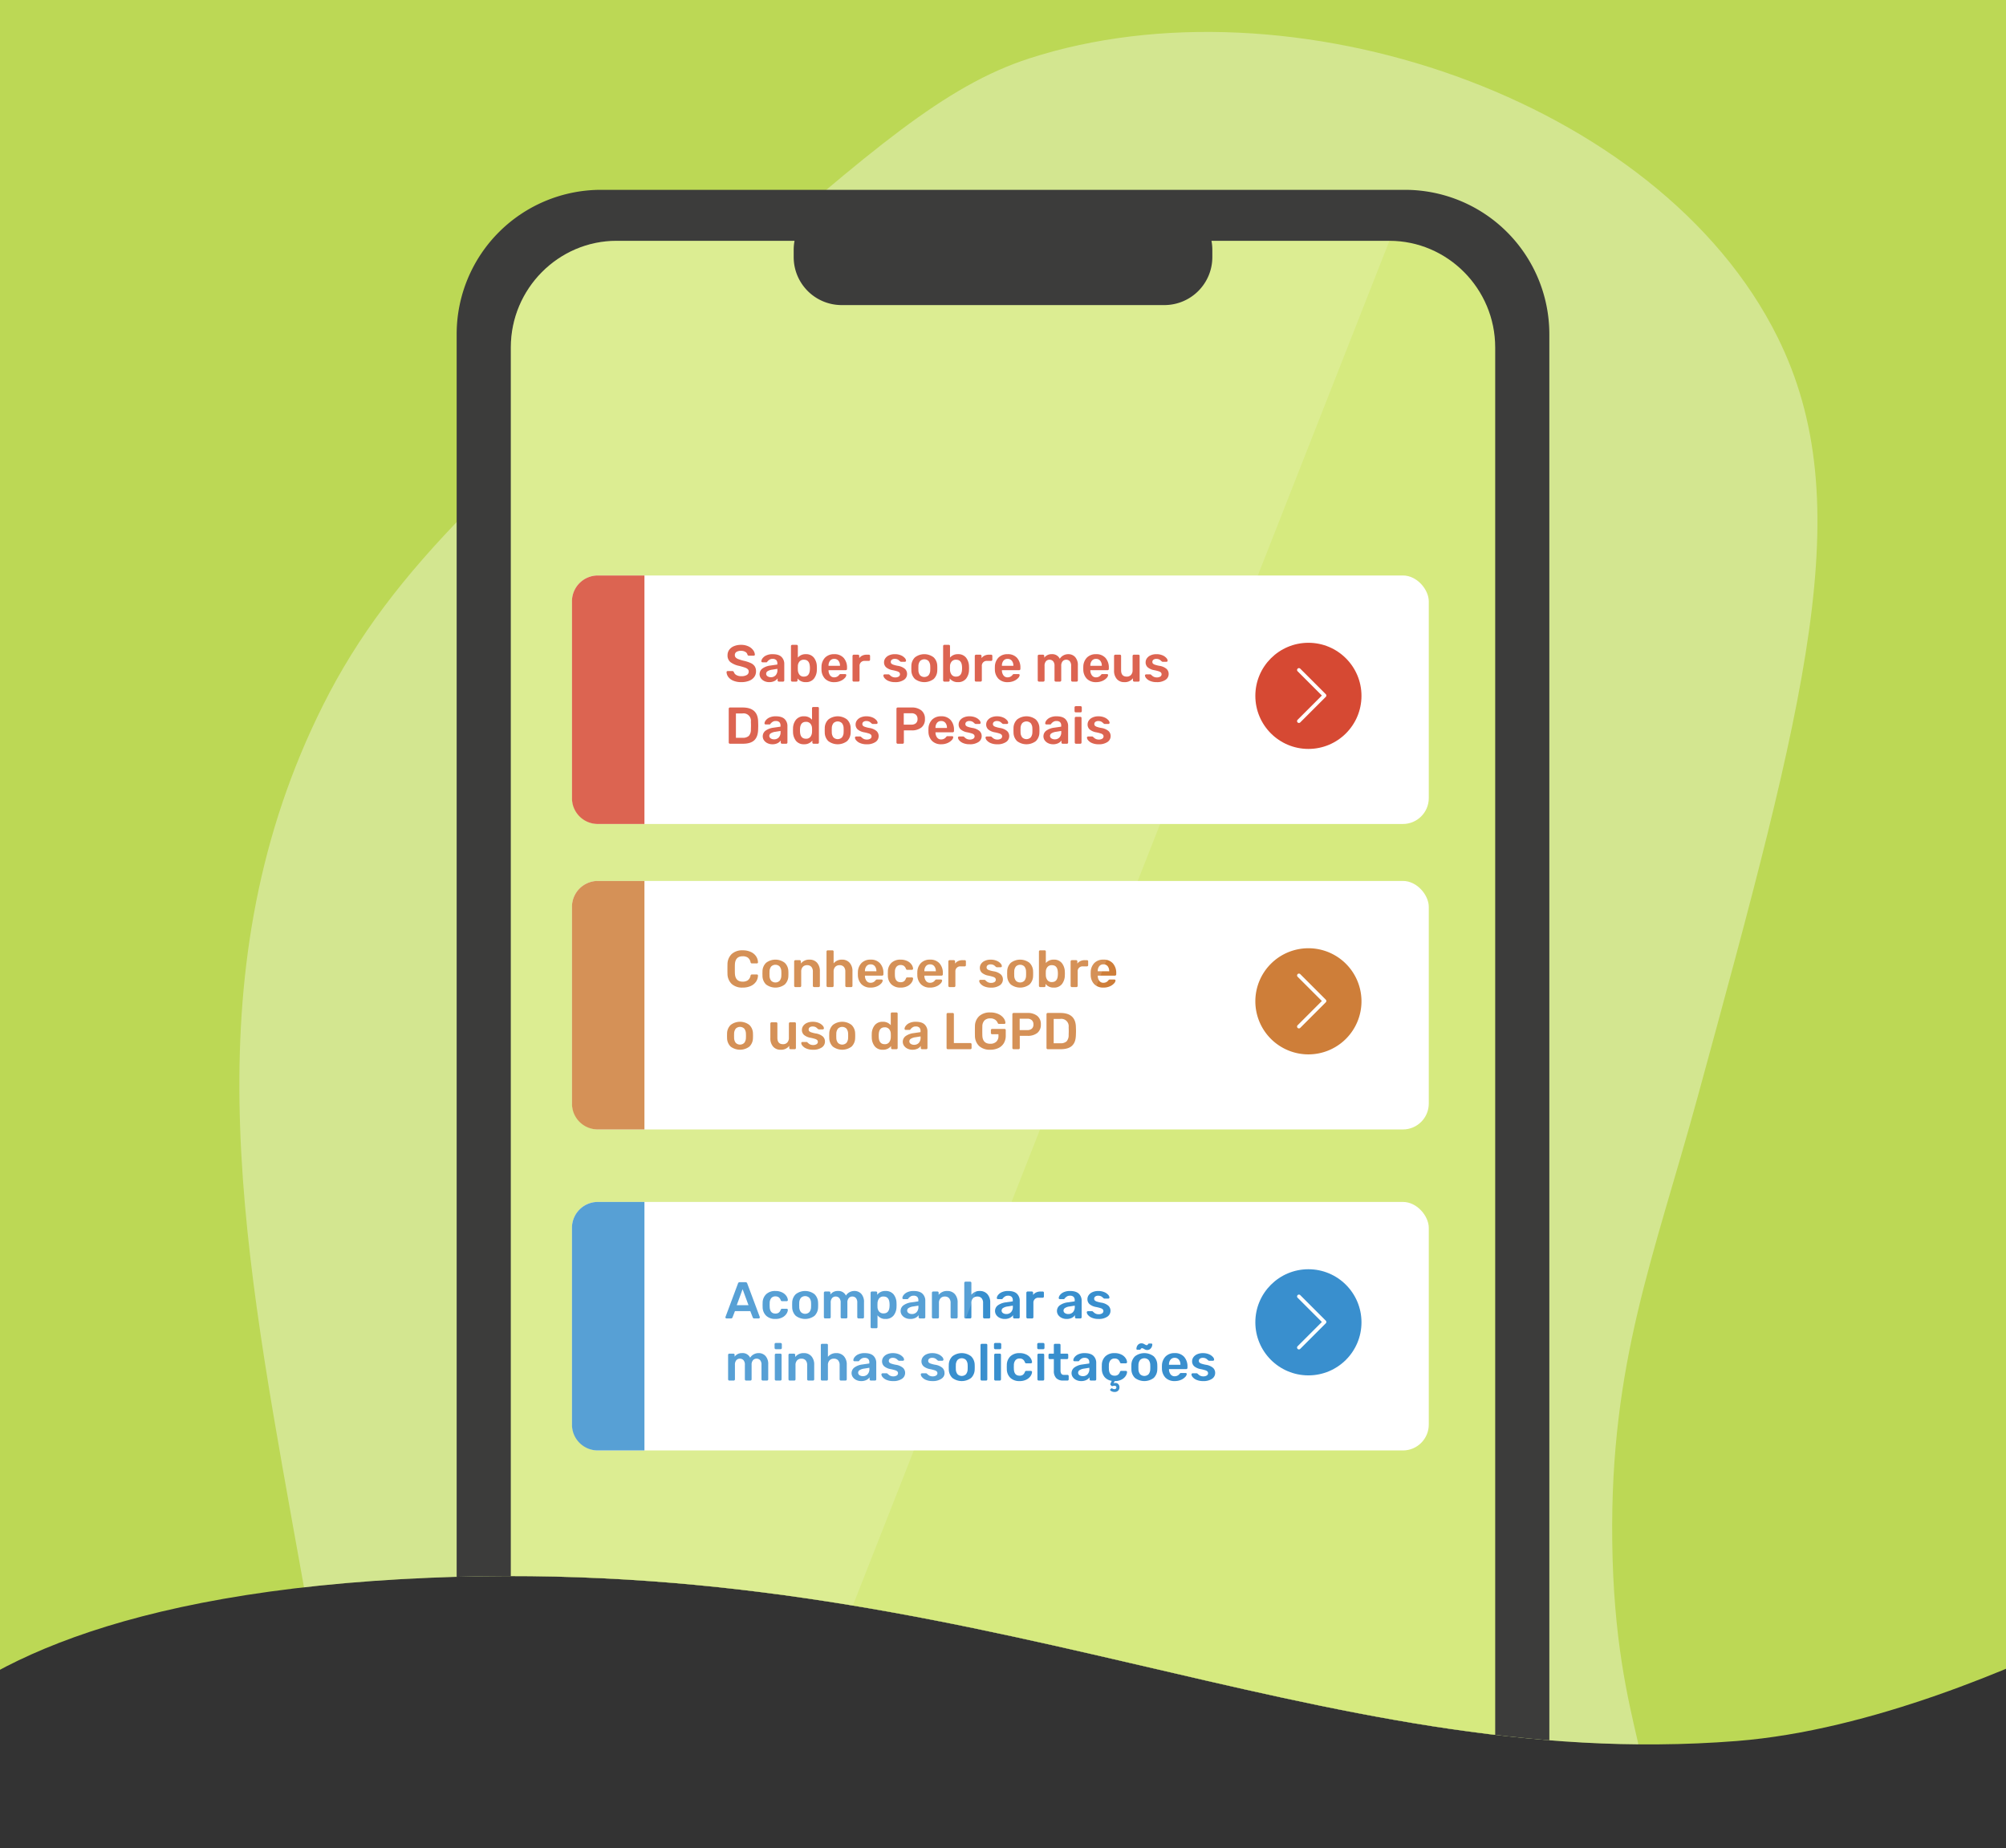 <svg id="Camada_1" data-name="Camada 1" xmlns="http://www.w3.org/2000/svg" xmlns:xlink="http://www.w3.org/1999/xlink" viewBox="0 0 1080 995"><rect x="0" y="0" width="1080" height="995" fill="#333333" stroke="none"/><defs><clipPath id="clip-path"><path d="M231.879,849.389C526,837.18,709,955.064,935,937.3c72.6-5.708,151.323-40.174,190.64-59.548V-42.5H-47.64V933.984C-14.981,899.493,60.019,856.523,231.879,849.389Z" fill="none"/></clipPath></defs><g clip-path="url(#clip-path)"><rect x="-45.64" y="-43.5" width="1173.279" height="2008" fill="#bcd855"/><path d="M223,1027.5c-36.53-44.979-46.353-99.986-66-210-27.267-152.685-53.2-297.895,17-438,37.342-74.527,96.894-126.351,216-230,79.133-68.864,118.7-103.3,164-118,140.08-45.469,338.911,20.881,403,150,44.312,89.274,15.208,195.849-43,409-23.616,86.479-47.126,142.735-46,239,1.234,105.515,30.515,126.422,15,170C830.223,1147.735,379.493,1220.192,223,1027.5Z" fill="#fff" opacity="0.35"/><path d="M756.651,1209.6H323.35a77.719,77.719,0,0,1-77.492-77.49V179.688A77.721,77.721,0,0,1,323.35,102.2h433.3a77.719,77.719,0,0,1,77.491,77.493V1132.11a77.717,77.717,0,0,1-77.491,77.49Z" fill="#3c3c3b"/><path d="M804.991,187.023V1117.37c0,31.56-25.64,57.38-56.959,57.38H331.971c-31.322,0-56.951-25.82-56.951-57.38V187.023c0-31.563,25.629-57.379,56.951-57.379H748.032c31.319,0,56.959,25.816,56.959,57.379Z" fill="#d6ea7f"/><g id="Retângulo_5-2" data-name="Retângulo 5-2"><rect x="307.936" y="309.817" width="461.296" height="133.79" rx="13.936" fill="#fff"/></g><g id="Saber_sobre_meus_Dados_Pessoais" data-name="Saber sobre meus Dados Pessoais" style="isolation:isolate"><g style="isolation:isolate"><path d="M394.844,366.483a6.37,6.37,0,0,1-2.7-1.979,4.632,4.632,0,0,1-.975-2.648.571.571,0,0,1,.585-.585h2.48a.906.906,0,0,1,.516.125,1.3,1.3,0,0,1,.349.4,2.835,2.835,0,0,0,1.282,1.588,5.028,5.028,0,0,0,2.731.641,5.5,5.5,0,0,0,2.983-.655,2.063,2.063,0,0,0,1-1.825,1.71,1.71,0,0,0-.516-1.282,4.209,4.209,0,0,0-1.532-.865q-1.018-.362-3.025-.891a11.6,11.6,0,0,1-4.808-2.077,4.587,4.587,0,0,1-1.519-3.693,4.88,4.88,0,0,1,.878-2.871,5.867,5.867,0,0,1,2.536-1.979,9.577,9.577,0,0,1,3.861-.725,9.01,9.01,0,0,1,3.958.809A6.617,6.617,0,0,1,405.478,350a4.475,4.475,0,0,1,.933,2.41.571.571,0,0,1-.586.586h-2.592a.808.808,0,0,1-.808-.53,2.266,2.266,0,0,0-1.114-1.491,4.308,4.308,0,0,0-2.342-.6,4.429,4.429,0,0,0-2.452.585,1.906,1.906,0,0,0-.893,1.7,1.852,1.852,0,0,0,.446,1.282,3.755,3.755,0,0,0,1.408.893,23.762,23.762,0,0,0,2.773.863,19.281,19.281,0,0,1,3.916,1.255,5.138,5.138,0,0,1,2.16,1.756,4.823,4.823,0,0,1,.7,2.7,5.049,5.049,0,0,1-.989,3.108,6.142,6.142,0,0,1-2.788,2.021,11.409,11.409,0,0,1-4.139.7A10.929,10.929,0,0,1,394.844,366.483Z" fill="#d64933"/><path d="M411.5,366.665a4.726,4.726,0,0,1-1.867-1.548,3.784,3.784,0,0,1,.849-5.212,9.212,9.212,0,0,1,4.209-1.589l3.819-.557v-.585a2.5,2.5,0,0,0-.613-1.84,2.721,2.721,0,0,0-1.979-.613,2.837,2.837,0,0,0-1.491.348,4.9,4.9,0,0,0-.906.683c-.223.242-.373.4-.446.474a.423.423,0,0,1-.419.335h-2.145a.615.615,0,0,1-.433-.168.575.575,0,0,1-.18-.446,3.011,3.011,0,0,1,.682-1.589,5.157,5.157,0,0,1,2.021-1.532,7.825,7.825,0,0,1,3.344-.641q3.29,0,4.8,1.477a5.187,5.187,0,0,1,1.5,3.874v8.752a.67.67,0,0,1-.181.474.637.637,0,0,1-.488.195h-2.258a.667.667,0,0,1-.669-.669V365.2a4.546,4.546,0,0,1-1.742,1.464,6.177,6.177,0,0,1-2.8.571A5.928,5.928,0,0,1,411.5,366.665Zm6.063-3.081a4.032,4.032,0,0,0,.975-2.926v-.586l-2.787.447a6.056,6.056,0,0,0-2.439.808,1.624,1.624,0,0,0-.823,1.365,1.585,1.585,0,0,0,.753,1.394,3.2,3.2,0,0,0,1.812.5A3.351,3.351,0,0,0,417.561,363.584Z" fill="#d64933"/><path d="M429.378,365.257v1.031a.674.674,0,0,1-.181.474.635.635,0,0,1-.488.195h-2.2a.666.666,0,0,1-.669-.669V347.836a.633.633,0,0,1,.195-.487.671.671,0,0,1,.474-.182h2.369a.625.625,0,0,1,.669.669v6.188a5.382,5.382,0,0,1,4.293-1.839,5.264,5.264,0,0,1,4.32,1.839,7.773,7.773,0,0,1,1.616,4.767c.019.222.029.52.029.891q0,.585-.029.92a7.777,7.777,0,0,1-1.616,4.822,5.3,5.3,0,0,1-4.32,1.812A5.4,5.4,0,0,1,429.378,365.257Zm6.634-4.711c.018-.185.028-.464.028-.836s-.01-.65-.028-.836q-.195-3.707-3.2-3.707a2.925,2.925,0,0,0-2.384.989,3.861,3.861,0,0,0-.878,2.384l-.027,1.059.027,1.087a4.516,4.516,0,0,0,.864,2.536,2.814,2.814,0,0,0,2.4,1.031Q435.816,364.253,436.012,360.546Z" fill="#d64933"/><path d="M444.22,365.438a7.142,7.142,0,0,1-1.937-5.059l-.028-.7.028-.7A7.183,7.183,0,0,1,444.248,354a6.643,6.643,0,0,1,4.892-1.811,6.48,6.48,0,0,1,5.087,2.006,7.724,7.724,0,0,1,1.8,5.352v.585a.645.645,0,0,1-.195.474.679.679,0,0,1-.5.2h-9.253v.223a4.409,4.409,0,0,0,.85,2.578,2.6,2.6,0,0,0,2.188,1.046,3.2,3.2,0,0,0,2.648-1.283,1.658,1.658,0,0,1,.4-.39,1,1,0,0,1,.46-.083h2.4a.649.649,0,0,1,.432.153.477.477,0,0,1,.181.376,2.6,2.6,0,0,1-.794,1.575,6.573,6.573,0,0,1-2.272,1.575,8.239,8.239,0,0,1-3.428.669A6.706,6.706,0,0,1,444.22,365.438Zm8.013-6.982v-.084a4.048,4.048,0,0,0-.822-2.648,2.776,2.776,0,0,0-2.271-1,2.737,2.737,0,0,0-2.258,1,4.094,4.094,0,0,0-.808,2.648v.084Z" fill="#d64933"/><path d="M459.174,366.762a.641.641,0,0,1-.195-.474V353.16a.691.691,0,0,1,.195-.488.622.622,0,0,1,.473-.209h2.258a.669.669,0,0,1,.7.7V354.3a4.386,4.386,0,0,1,1.686-1.366,5.45,5.45,0,0,1,2.327-.474h1.143a.625.625,0,0,1,.669.669v2.007a.674.674,0,0,1-.181.474.634.634,0,0,1-.488.195h-2.174a2.6,2.6,0,0,0-2.815,2.815v7.665a.645.645,0,0,1-.195.474.682.682,0,0,1-.5.195h-2.425A.641.641,0,0,1,459.174,366.762Z" fill="#d64933"/><path d="M478.378,366.608a5.487,5.487,0,0,1-2.1-1.477,2.517,2.517,0,0,1-.682-1.463.554.554,0,0,1,.195-.446.662.662,0,0,1,.446-.167h2.2a.528.528,0,0,1,.418.195q.111.084.586.5a3.408,3.408,0,0,0,1.114.7,3.853,3.853,0,0,0,1.422.251,3.45,3.45,0,0,0,1.839-.446,1.46,1.46,0,0,0,.405-2.174,2.792,2.792,0,0,0-1.157-.655,20.325,20.325,0,0,0-2.481-.627,7.433,7.433,0,0,1-3.5-1.533,3.52,3.52,0,0,1-1.129-2.731,3.7,3.7,0,0,1,.669-2.105,4.811,4.811,0,0,1,1.993-1.616,7.332,7.332,0,0,1,3.163-.627,8,8,0,0,1,3.234.6,5.771,5.771,0,0,1,2.077,1.421,2.388,2.388,0,0,1,.71,1.463.594.594,0,0,1-.181.433.588.588,0,0,1-.432.181h-2.063a.785.785,0,0,1-.474-.2,7.173,7.173,0,0,1-.613-.529,3.1,3.1,0,0,0-.975-.613,3.513,3.513,0,0,0-1.31-.223,2.549,2.549,0,0,0-1.6.446,1.412,1.412,0,0,0-.571,1.17,1.309,1.309,0,0,0,.278.865,2.691,2.691,0,0,0,1.087.641,15.539,15.539,0,0,0,2.425.613A7.65,7.65,0,0,1,487.2,360.1a3.649,3.649,0,0,1,1.156,2.732,3.752,3.752,0,0,1-1.7,3.177,8.033,8.033,0,0,1-4.766,1.227A8.684,8.684,0,0,1,478.378,366.608Z" fill="#d64933"/><path d="M492.593,365.549a6.488,6.488,0,0,1-1.923-4.612l-.028-1.227.028-1.226a6.453,6.453,0,0,1,1.951-4.6,8.253,8.253,0,0,1,10.034,0,6.453,6.453,0,0,1,1.951,4.6q.029.334.028,1.226c0,.6-.009,1-.028,1.227a6.493,6.493,0,0,1-1.923,4.612,8.387,8.387,0,0,1-10.09,0Zm7.331-2.007a4.41,4.41,0,0,0,.891-2.745c.019-.185.029-.548.029-1.087s-.01-.9-.029-1.087a4.417,4.417,0,0,0-.891-2.746,3.266,3.266,0,0,0-4.571,0,4.411,4.411,0,0,0-.892,2.746l-.028,1.087.028,1.087a4.4,4.4,0,0,0,.892,2.745,3.261,3.261,0,0,0,4.571,0Z" fill="#d64933"/><path d="M511.3,365.257v1.031a.674.674,0,0,1-.181.474.635.635,0,0,1-.488.195h-2.2a.666.666,0,0,1-.669-.669V347.836a.633.633,0,0,1,.195-.487.671.671,0,0,1,.474-.182h2.369a.625.625,0,0,1,.669.669v6.188a5.382,5.382,0,0,1,4.293-1.839,5.264,5.264,0,0,1,4.32,1.839,7.773,7.773,0,0,1,1.616,4.767c.019.222.029.52.029.891q0,.585-.029.92a7.777,7.777,0,0,1-1.616,4.822,5.3,5.3,0,0,1-4.32,1.812A5.4,5.4,0,0,1,511.3,365.257Zm6.634-4.711c.018-.185.028-.464.028-.836s-.01-.65-.028-.836q-.2-3.707-3.2-3.707a2.925,2.925,0,0,0-2.384.989,3.861,3.861,0,0,0-.878,2.384l-.027,1.059.027,1.087a4.516,4.516,0,0,0,.864,2.536,2.814,2.814,0,0,0,2.4,1.031Q517.733,364.253,517.929,360.546Z" fill="#d64933"/><path d="M525.009,366.762a.642.642,0,0,1-.2-.474V353.16a.692.692,0,0,1,.2-.488.622.622,0,0,1,.473-.209h2.258a.669.669,0,0,1,.7.7V354.3a4.386,4.386,0,0,1,1.686-1.366,5.45,5.45,0,0,1,2.327-.474h1.143a.625.625,0,0,1,.669.669v2.007a.674.674,0,0,1-.181.474.634.634,0,0,1-.488.195h-2.174a2.6,2.6,0,0,0-2.815,2.815v7.665a.645.645,0,0,1-.2.474.682.682,0,0,1-.5.195h-2.425A.641.641,0,0,1,525.009,366.762Z" fill="#d64933"/><path d="M537.565,365.438a7.146,7.146,0,0,1-1.936-5.059l-.028-.7.028-.7A7.183,7.183,0,0,1,537.594,354a6.64,6.64,0,0,1,4.891-1.811,6.477,6.477,0,0,1,5.087,2.006,7.719,7.719,0,0,1,1.8,5.352v.585a.645.645,0,0,1-.2.474.679.679,0,0,1-.5.2H539.42v.223a4.4,4.4,0,0,0,.85,2.578,2.6,2.6,0,0,0,2.188,1.046,3.2,3.2,0,0,0,2.647-1.283,1.64,1.64,0,0,1,.4-.39,1,1,0,0,1,.46-.083h2.4a.649.649,0,0,1,.433.153.476.476,0,0,1,.18.376,2.594,2.594,0,0,1-.793,1.575,6.592,6.592,0,0,1-2.272,1.575,8.24,8.24,0,0,1-3.429.669A6.708,6.708,0,0,1,537.565,365.438Zm8.014-6.982v-.084a4.048,4.048,0,0,0-.822-2.648,2.777,2.777,0,0,0-2.272-1,2.737,2.737,0,0,0-2.257,1,4.088,4.088,0,0,0-.808,2.648v.084Z" fill="#d64933"/><path d="M558.9,366.762a.641.641,0,0,1-.2-.474V353.132a.666.666,0,0,1,.669-.669h2.174a.667.667,0,0,1,.669.669v.948a4.8,4.8,0,0,1,4.042-1.895,4.407,4.407,0,0,1,4.32,2.48,4.977,4.977,0,0,1,1.895-1.8,5.355,5.355,0,0,1,2.648-.682,4.865,4.865,0,0,1,3.734,1.56,6.444,6.444,0,0,1,1.451,4.544v8a.671.671,0,0,1-.182.474.633.633,0,0,1-.487.195h-2.286a.666.666,0,0,1-.669-.669v-7.776a3.673,3.673,0,0,0-.739-2.551,2.557,2.557,0,0,0-1.965-.794,2.464,2.464,0,0,0-1.853.808,3.583,3.583,0,0,0-.767,2.537v7.776a.666.666,0,0,1-.669.669h-2.286a.667.667,0,0,1-.669-.669v-7.776a3.58,3.58,0,0,0-.766-2.551,2.58,2.58,0,0,0-1.937-.794,2.5,2.5,0,0,0-1.882.808,3.592,3.592,0,0,0-.766,2.537v7.776a.667.667,0,0,1-.669.669h-2.341A.642.642,0,0,1,558.9,366.762Z" fill="#d64933"/><path d="M585.171,365.438a7.147,7.147,0,0,1-1.937-5.059l-.028-.7.028-.7A7.183,7.183,0,0,1,585.2,354a6.643,6.643,0,0,1,4.892-1.811,6.48,6.48,0,0,1,5.087,2.006,7.724,7.724,0,0,1,1.8,5.352v.585a.646.646,0,0,1-.2.474.679.679,0,0,1-.5.2h-9.253v.223a4.416,4.416,0,0,0,.85,2.578,2.6,2.6,0,0,0,2.188,1.046,3.2,3.2,0,0,0,2.648-1.283,1.658,1.658,0,0,1,.4-.39,1,1,0,0,1,.46-.083h2.4a.647.647,0,0,1,.432.153.477.477,0,0,1,.181.376,2.6,2.6,0,0,1-.794,1.575,6.578,6.578,0,0,1-2.271,1.575,8.244,8.244,0,0,1-3.429.669A6.706,6.706,0,0,1,585.171,365.438Zm8.014-6.982v-.084a4.049,4.049,0,0,0-.823-2.648,2.775,2.775,0,0,0-2.271-1,2.737,2.737,0,0,0-2.258,1,4.094,4.094,0,0,0-.808,2.648v.084Z" fill="#d64933"/><path d="M601.269,365.549a6.709,6.709,0,0,1-1.478-4.585v-7.832a.666.666,0,0,1,.669-.669h2.453a.627.627,0,0,1,.669.669V360.8q0,3.457,3.038,3.456a2.974,2.974,0,0,0,2.3-.92,3.591,3.591,0,0,0,.851-2.536v-7.665a.666.666,0,0,1,.668-.669h2.454a.627.627,0,0,1,.669.669v13.156a.671.671,0,0,1-.182.474.633.633,0,0,1-.487.195h-2.258a.666.666,0,0,1-.669-.669v-1.142a5.443,5.443,0,0,1-4.655,2.09A5.09,5.09,0,0,1,601.269,365.549Z" fill="#d64933"/><path d="M619.218,366.608a5.479,5.479,0,0,1-2.1-1.477,2.517,2.517,0,0,1-.682-1.463.554.554,0,0,1,.195-.446.662.662,0,0,1,.446-.167h2.2a.526.526,0,0,1,.418.195q.112.084.586.5a3.423,3.423,0,0,0,1.115.7,3.852,3.852,0,0,0,1.421.251,3.452,3.452,0,0,0,1.84-.446,1.46,1.46,0,0,0,.4-2.174,2.79,2.79,0,0,0-1.158-.655,20.25,20.25,0,0,0-2.48-.627,7.433,7.433,0,0,1-3.5-1.533,3.52,3.52,0,0,1-1.129-2.731,3.7,3.7,0,0,1,.669-2.105,4.811,4.811,0,0,1,1.993-1.616,7.332,7.332,0,0,1,3.163-.627,8,8,0,0,1,3.234.6,5.771,5.771,0,0,1,2.077,1.421,2.388,2.388,0,0,1,.71,1.463.618.618,0,0,1-.614.614h-2.062a.783.783,0,0,1-.474-.2,7.018,7.018,0,0,1-.613-.529,3.1,3.1,0,0,0-.976-.613,3.5,3.5,0,0,0-1.309-.223,2.549,2.549,0,0,0-1.6.446,1.409,1.409,0,0,0-.571,1.17,1.309,1.309,0,0,0,.278.865,2.691,2.691,0,0,0,1.087.641,15.539,15.539,0,0,0,2.425.613,7.65,7.65,0,0,1,3.833,1.644,3.649,3.649,0,0,1,1.156,2.732,3.752,3.752,0,0,1-1.7,3.177,8.037,8.037,0,0,1-4.767,1.227A8.682,8.682,0,0,1,619.218,366.608Z" fill="#d64933"/></g><g style="isolation:isolate"><path d="M392.53,400.208a.641.641,0,0,1-.195-.473V381.59a.707.707,0,0,1,.182-.5.631.631,0,0,1,.487-.2h6.8q8.2,0,8.362,7.581.056,1.617.056,2.174,0,.529-.056,2.146-.111,3.9-2.091,5.756t-6.132,1.854H393A.642.642,0,0,1,392.53,400.208Zm7.275-3.01a4.6,4.6,0,0,0,3.373-1.045,4.952,4.952,0,0,0,1.087-3.442q.056-1.673.055-2.09,0-.447-.055-2.063a3.983,3.983,0,0,0-4.6-4.46H396.21v13.1Z" fill="#d64933"/><path d="M413.2,400.111a4.724,4.724,0,0,1-1.867-1.547,3.783,3.783,0,0,1,.85-5.212,9.2,9.2,0,0,1,4.209-1.589l3.818-.557v-.585a2.5,2.5,0,0,0-.613-1.84,2.719,2.719,0,0,0-1.979-.614,2.837,2.837,0,0,0-1.491.349,4.9,4.9,0,0,0-.906.683c-.223.241-.372.4-.446.474a.421.421,0,0,1-.419.334h-2.145a.614.614,0,0,1-.433-.167.575.575,0,0,1-.18-.446,3.008,3.008,0,0,1,.682-1.589,5.175,5.175,0,0,1,2.021-1.533,7.842,7.842,0,0,1,3.345-.641q3.288,0,4.794,1.477a5.191,5.191,0,0,1,1.5,3.875v8.752a.666.666,0,0,1-.181.473.631.631,0,0,1-.488.2h-2.257a.667.667,0,0,1-.669-.669v-1.087a4.555,4.555,0,0,1-1.743,1.463,6.159,6.159,0,0,1-2.8.572A5.916,5.916,0,0,1,413.2,400.111Zm6.063-3.08a4.035,4.035,0,0,0,.975-2.927v-.585l-2.787.446a6.077,6.077,0,0,0-2.439.808,1.626,1.626,0,0,0-.822,1.366,1.585,1.585,0,0,0,.752,1.394,3.2,3.2,0,0,0,1.812.5A3.351,3.351,0,0,0,419.261,397.031Z" fill="#d64933"/><path d="M428.569,398.871a7.777,7.777,0,0,1-1.616-4.822l-.028-.92.028-.892a7.6,7.6,0,0,1,1.6-4.766,5.3,5.3,0,0,1,4.334-1.84,5.385,5.385,0,0,1,4.293,1.84v-6.188a.633.633,0,0,1,.195-.488.671.671,0,0,1,.474-.181h2.369a.625.625,0,0,1,.669.669v18.452a.667.667,0,0,1-.182.473.63.63,0,0,1-.487.2h-2.2a.667.667,0,0,1-.669-.669V398.7a5.4,5.4,0,0,1-4.46,1.979A5.3,5.3,0,0,1,428.569,398.871Zm7.749-2.2a4.52,4.52,0,0,0,.865-2.537c.017-.222.027-.585.027-1.087,0-.483-.01-.836-.027-1.059a3.867,3.867,0,0,0-.878-2.383,2.926,2.926,0,0,0-2.384-.989q-3.011,0-3.2,3.707l-.028.836.028.836q.195,3.707,3.2,3.707A2.813,2.813,0,0,0,436.318,396.669Z" fill="#d64933"/><path d="M445.962,399a6.491,6.491,0,0,1-1.923-4.613l-.028-1.226.028-1.226a6.453,6.453,0,0,1,1.951-4.6,8.249,8.249,0,0,1,10.034,0,6.458,6.458,0,0,1,1.952,4.6q.027.333.027,1.226t-.027,1.226A6.5,6.5,0,0,1,456.052,399a8.387,8.387,0,0,1-10.09,0Zm7.331-2.007a4.416,4.416,0,0,0,.892-2.745c.018-.185.028-.548.028-1.087s-.01-.9-.028-1.087a4.421,4.421,0,0,0-.892-2.746,3.266,3.266,0,0,0-4.571,0,4.415,4.415,0,0,0-.892,2.746l-.028,1.087.028,1.087a4.41,4.41,0,0,0,.892,2.745,3.263,3.263,0,0,0,4.571,0Z" fill="#d64933"/><path d="M463.075,400.055a5.474,5.474,0,0,1-2.1-1.477,2.52,2.52,0,0,1-.683-1.463.557.557,0,0,1,.195-.446.665.665,0,0,1,.447-.168h2.2a.527.527,0,0,1,.418.2c.074.055.269.223.586.5a3.408,3.408,0,0,0,1.114.7,3.878,3.878,0,0,0,1.422.251,3.457,3.457,0,0,0,1.84-.446,1.46,1.46,0,0,0,.4-2.174,2.792,2.792,0,0,0-1.157-.655,20.325,20.325,0,0,0-2.481-.627,7.443,7.443,0,0,1-3.5-1.533,3.522,3.522,0,0,1-1.129-2.732,3.692,3.692,0,0,1,.669-2.1,4.833,4.833,0,0,1,1.993-1.617,7.333,7.333,0,0,1,3.164-.627,8.007,8.007,0,0,1,3.233.6,5.764,5.764,0,0,1,2.077,1.422,2.382,2.382,0,0,1,.71,1.463.62.62,0,0,1-.613.614H469.82a.782.782,0,0,1-.473-.2,7.333,7.333,0,0,1-.614-.529,3.1,3.1,0,0,0-.975-.613,3.508,3.508,0,0,0-1.31-.224,2.542,2.542,0,0,0-1.6.447,1.41,1.41,0,0,0-.572,1.17,1.3,1.3,0,0,0,.279.864,2.672,2.672,0,0,0,1.087.642,15.521,15.521,0,0,0,2.424.613,7.646,7.646,0,0,1,3.833,1.644,3.65,3.65,0,0,1,1.157,2.732,3.755,3.755,0,0,1-1.7,3.177,8.037,8.037,0,0,1-4.767,1.227A8.684,8.684,0,0,1,463.075,400.055Z" fill="#d64933"/><path d="M482.837,400.208a.641.641,0,0,1-.195-.473V381.59a.707.707,0,0,1,.181-.5.632.632,0,0,1,.488-.2h7.469a8.078,8.078,0,0,1,5.269,1.575,5.617,5.617,0,0,1,1.923,4.613,5.554,5.554,0,0,1-1.91,4.585,8.167,8.167,0,0,1-5.282,1.546h-4.152v6.523a.667.667,0,0,1-.182.473.63.63,0,0,1-.487.2h-2.648A.642.642,0,0,1,482.837,400.208Zm7.805-10.089a3.62,3.62,0,0,0,2.48-.767,2.877,2.877,0,0,0,.864-2.271,3.043,3.043,0,0,0-.836-2.272,3.443,3.443,0,0,0-2.508-.822h-4.07v6.132Z" fill="#d64933"/><path d="M501.805,398.885a7.142,7.142,0,0,1-1.937-5.059l-.028-.7.028-.7a7.183,7.183,0,0,1,1.965-4.989,6.639,6.639,0,0,1,4.892-1.812,6.477,6.477,0,0,1,5.087,2.007,7.724,7.724,0,0,1,1.8,5.352v.585a.645.645,0,0,1-.2.474.679.679,0,0,1-.5.2h-9.253v.223a4.4,4.4,0,0,0,.85,2.578,2.6,2.6,0,0,0,2.188,1.045,3.2,3.2,0,0,0,2.648-1.282,1.64,1.64,0,0,1,.4-.39.984.984,0,0,1,.46-.084h2.4a.65.65,0,0,1,.433.154.476.476,0,0,1,.181.376,2.6,2.6,0,0,1-.794,1.575,6.586,6.586,0,0,1-2.272,1.575,8.255,8.255,0,0,1-3.428.669A6.709,6.709,0,0,1,501.805,398.885Zm8.013-6.982v-.084a4.048,4.048,0,0,0-.822-2.648,2.777,2.777,0,0,0-2.271-1,2.738,2.738,0,0,0-2.258,1,4.094,4.094,0,0,0-.808,2.648v.084Z" fill="#d64933"/><path d="M518.542,400.055a5.474,5.474,0,0,1-2.1-1.477,2.513,2.513,0,0,1-.683-1.463.554.554,0,0,1,.2-.446.664.664,0,0,1,.446-.168h2.2a.529.529,0,0,1,.418.2c.074.055.269.223.586.5a3.408,3.408,0,0,0,1.114.7,3.878,3.878,0,0,0,1.422.251,3.457,3.457,0,0,0,1.84-.446,1.46,1.46,0,0,0,.4-2.174,2.792,2.792,0,0,0-1.157-.655,20.325,20.325,0,0,0-2.481-.627,7.443,7.443,0,0,1-3.5-1.533,3.522,3.522,0,0,1-1.129-2.732,3.692,3.692,0,0,1,.669-2.1,4.82,4.82,0,0,1,1.993-1.617,7.332,7.332,0,0,1,3.163-.627,8.009,8.009,0,0,1,3.234.6,5.773,5.773,0,0,1,2.077,1.422,2.382,2.382,0,0,1,.71,1.463.62.62,0,0,1-.613.614h-2.063a.785.785,0,0,1-.474-.2A7.365,7.365,0,0,1,524.2,389a3.1,3.1,0,0,0-.975-.613,3.508,3.508,0,0,0-1.31-.224,2.545,2.545,0,0,0-1.6.447,1.412,1.412,0,0,0-.571,1.17,1.3,1.3,0,0,0,.279.864,2.667,2.667,0,0,0,1.086.642,15.57,15.57,0,0,0,2.425.613,7.65,7.65,0,0,1,3.833,1.644,3.65,3.65,0,0,1,1.157,2.732,3.753,3.753,0,0,1-1.7,3.177,8.031,8.031,0,0,1-4.766,1.227A8.684,8.684,0,0,1,518.542,400.055Z" fill="#d64933"/><path d="M533.37,400.055a5.474,5.474,0,0,1-2.1-1.477,2.52,2.52,0,0,1-.683-1.463.554.554,0,0,1,.2-.446.665.665,0,0,1,.447-.168h2.2a.529.529,0,0,1,.418.2c.074.055.269.223.586.5a3.408,3.408,0,0,0,1.114.7,3.878,3.878,0,0,0,1.422.251,3.457,3.457,0,0,0,1.84-.446,1.46,1.46,0,0,0,.4-2.174,2.792,2.792,0,0,0-1.157-.655,20.325,20.325,0,0,0-2.481-.627,7.443,7.443,0,0,1-3.5-1.533,3.522,3.522,0,0,1-1.129-2.732,3.692,3.692,0,0,1,.669-2.1,4.833,4.833,0,0,1,1.993-1.617,7.333,7.333,0,0,1,3.164-.627,8.007,8.007,0,0,1,3.233.6,5.773,5.773,0,0,1,2.077,1.422,2.382,2.382,0,0,1,.71,1.463.62.62,0,0,1-.613.614h-2.063a.782.782,0,0,1-.473-.2,7.333,7.333,0,0,1-.614-.529,3.1,3.1,0,0,0-.975-.613,3.508,3.508,0,0,0-1.31-.224,2.542,2.542,0,0,0-1.6.447,1.41,1.41,0,0,0-.572,1.17,1.3,1.3,0,0,0,.279.864,2.672,2.672,0,0,0,1.087.642,15.521,15.521,0,0,0,2.424.613,7.646,7.646,0,0,1,3.833,1.644,3.65,3.65,0,0,1,1.157,2.732,3.753,3.753,0,0,1-1.7,3.177,8.031,8.031,0,0,1-4.766,1.227A8.684,8.684,0,0,1,533.37,400.055Z" fill="#d64933"/><path d="M547.585,399a6.5,6.5,0,0,1-1.923-4.613l-.028-1.226.028-1.226a6.453,6.453,0,0,1,1.951-4.6,8.249,8.249,0,0,1,10.034,0,6.458,6.458,0,0,1,1.952,4.6q.027.333.027,1.226t-.027,1.226A6.5,6.5,0,0,1,557.675,399a8.387,8.387,0,0,1-10.09,0Zm7.331-2.007a4.416,4.416,0,0,0,.892-2.745c.018-.185.028-.548.028-1.087s-.01-.9-.028-1.087a4.421,4.421,0,0,0-.892-2.746,3.266,3.266,0,0,0-4.571,0,4.415,4.415,0,0,0-.892,2.746l-.028,1.087.028,1.087a4.41,4.41,0,0,0,.892,2.745,3.263,3.263,0,0,0,4.571,0Z" fill="#d64933"/><path d="M564.323,400.111a4.724,4.724,0,0,1-1.867-1.547,3.783,3.783,0,0,1,.85-5.212,9.2,9.2,0,0,1,4.209-1.589l3.818-.557v-.585a2.5,2.5,0,0,0-.613-1.84,2.719,2.719,0,0,0-1.979-.614,2.837,2.837,0,0,0-1.491.349,4.9,4.9,0,0,0-.906.683c-.223.241-.372.4-.446.474a.421.421,0,0,1-.419.334h-2.145a.614.614,0,0,1-.433-.167.575.575,0,0,1-.18-.446,3.008,3.008,0,0,1,.682-1.589,5.175,5.175,0,0,1,2.021-1.533,7.842,7.842,0,0,1,3.345-.641q3.288,0,4.794,1.477a5.191,5.191,0,0,1,1.5,3.875v8.752a.666.666,0,0,1-.181.473.631.631,0,0,1-.488.2h-2.257a.667.667,0,0,1-.669-.669v-1.087a4.555,4.555,0,0,1-1.743,1.463,6.159,6.159,0,0,1-2.8.572A5.916,5.916,0,0,1,564.323,400.111Zm6.063-3.08a4.035,4.035,0,0,0,.975-2.927v-.585l-2.787.446a6.077,6.077,0,0,0-2.439.808,1.627,1.627,0,0,0-.823,1.366,1.586,1.586,0,0,0,.753,1.394,3.2,3.2,0,0,0,1.812.5A3.351,3.351,0,0,0,570.386,397.031Z" fill="#d64933"/><path d="M578.719,383.318a.645.645,0,0,1-.2-.474v-2.007a.666.666,0,0,1,.669-.669h2.536a.692.692,0,0,1,.488.195.627.627,0,0,1,.209.474v2.007a.645.645,0,0,1-.2.474.679.679,0,0,1-.5.195h-2.536A.645.645,0,0,1,578.719,383.318Zm.112,16.89a.638.638,0,0,1-.2-.473V386.579a.666.666,0,0,1,.669-.669h2.313a.625.625,0,0,1,.669.669v13.156a.662.662,0,0,1-.182.473.63.63,0,0,1-.487.2H579.3A.639.639,0,0,1,578.831,400.208Z" fill="#d64933"/><path d="M587.973,400.055a5.471,5.471,0,0,1-2.1-1.477,2.517,2.517,0,0,1-.682-1.463.554.554,0,0,1,.195-.446.663.663,0,0,1,.446-.168h2.2a.527.527,0,0,1,.418.2c.075.055.27.223.586.5a3.429,3.429,0,0,0,1.114.7,3.882,3.882,0,0,0,1.422.251,3.452,3.452,0,0,0,1.84-.446,1.458,1.458,0,0,0,.4-2.174,2.778,2.778,0,0,0-1.157-.655,20.3,20.3,0,0,0-2.48-.627,7.443,7.443,0,0,1-3.5-1.533,3.522,3.522,0,0,1-1.129-2.732,3.692,3.692,0,0,1,.669-2.1,4.82,4.82,0,0,1,1.993-1.617,7.329,7.329,0,0,1,3.163-.627,8.007,8.007,0,0,1,3.233.6,5.768,5.768,0,0,1,2.078,1.422,2.388,2.388,0,0,1,.71,1.463.62.62,0,0,1-.614.614h-2.062a.783.783,0,0,1-.474-.2,7.2,7.2,0,0,1-.613-.529,3.1,3.1,0,0,0-.976-.613,3.5,3.5,0,0,0-1.309-.224,2.543,2.543,0,0,0-1.6.447,1.409,1.409,0,0,0-.571,1.17,1.307,1.307,0,0,0,.278.864,2.679,2.679,0,0,0,1.087.642,15.539,15.539,0,0,0,2.425.613,7.654,7.654,0,0,1,3.833,1.644,3.652,3.652,0,0,1,1.156,2.732,3.752,3.752,0,0,1-1.7,3.177,8.037,8.037,0,0,1-4.767,1.227A8.682,8.682,0,0,1,587.973,400.055Z" fill="#d64933"/></g></g><g id="Retângulo_20-2" data-name="Retângulo 20-2"><path d="M321.872,309.817h25.086v133.79H321.872a13.936,13.936,0,0,1-13.936-13.936V323.754A13.936,13.936,0,0,1,321.872,309.817Z" fill="#d64933"/></g><g id="botão"><g id="Elipse_1" data-name="Elipse 1"><circle cx="704.427" cy="374.622" r="28.57" fill="#d64933"/></g><g id="Caminho_37" data-name="Caminho 37"><path d="M699.32,389.212a1,1,0,0,1-.707-1.707l13.057-13.056-13.057-13.057a1,1,0,0,1,1.414-1.414l13.764,13.764a1,1,0,0,1,0,1.414l-13.764,13.763A.993.993,0,0,1,699.32,389.212Z" fill="#fff"/></g></g><g id="Retângulo_18-2" data-name="Retângulo 18-2"><rect x="307.936" y="647.079" width="461.296" height="133.79" rx="13.936" fill="#fff"/></g><g id="Acompanhar_as_minhas_solicitações_" data-name="Acompanhar as minhas solicitações " style="isolation:isolate"><g style="isolation:isolate"><path d="M390.732,709.625a.541.541,0,0,1-.18-.417l.055-.251,6.717-17.978a.906.906,0,0,1,.976-.7h3.038a.958.958,0,0,1,.975.7l6.718,17.978a.831.831,0,0,1,.028.251.566.566,0,0,1-.167.417.535.535,0,0,1-.39.168h-2.426a.823.823,0,0,1-.556-.168.744.744,0,0,1-.251-.362l-1.311-3.4H395.68l-1.31,3.4a.807.807,0,0,1-.808.53h-2.425A.582.582,0,0,1,390.732,709.625Zm12.25-6.967-3.177-8.613-3.15,8.613Z" fill="#398fce"/><path d="M412.529,708.372a6.469,6.469,0,0,1-1.937-4.711l-.029-1.115.029-1.115a6.465,6.465,0,0,1,1.937-4.71,6.887,6.887,0,0,1,4.892-1.7,8,8,0,0,1,3.692.78,5.749,5.749,0,0,1,2.258,1.909,4.406,4.406,0,0,1,.8,2.132.541.541,0,0,1-.182.474.688.688,0,0,1-.487.195h-2.453a.662.662,0,0,1-.432-.125,1.2,1.2,0,0,1-.293-.432,3.242,3.242,0,0,0-1.1-1.561,2.989,2.989,0,0,0-1.742-.474,2.836,2.836,0,0,0-2.231.906,4.22,4.22,0,0,0-.863,2.745l-.029,1.032.029.919q.11,3.653,3.094,3.652a2.972,2.972,0,0,0,1.755-.474,3.281,3.281,0,0,0,1.087-1.561,1.206,1.206,0,0,1,.293-.432.668.668,0,0,1,.432-.125H423.5a.688.688,0,0,1,.487.195.542.542,0,0,1,.182.474,4.37,4.37,0,0,1-.78,2.09,5.913,5.913,0,0,1-2.231,1.923,7.816,7.816,0,0,1-3.734.809A6.892,6.892,0,0,1,412.529,708.372Z" fill="#398fce"/><path d="M428.43,708.385a6.489,6.489,0,0,1-1.923-4.613l-.028-1.226.028-1.226a6.453,6.453,0,0,1,1.951-4.6,8.253,8.253,0,0,1,10.034,0,6.453,6.453,0,0,1,1.951,4.6c.019.222.028.632.028,1.226s-.009,1-.028,1.226a6.493,6.493,0,0,1-1.923,4.613,8.387,8.387,0,0,1-10.09,0Zm7.331-2.007a4.41,4.41,0,0,0,.891-2.745c.019-.185.029-.548.029-1.087s-.01-.9-.029-1.087a4.415,4.415,0,0,0-.891-2.746,3.267,3.267,0,0,0-4.572,0,4.415,4.415,0,0,0-.891,2.746l-.028,1.087.028,1.087a4.41,4.41,0,0,0,.891,2.745,3.265,3.265,0,0,0,4.572,0Z" fill="#398fce"/><path d="M443.761,709.6a.642.642,0,0,1-.2-.474V695.968a.667.667,0,0,1,.669-.669h2.174a.666.666,0,0,1,.669.669v.948a4.8,4.8,0,0,1,4.042-1.9,4.406,4.406,0,0,1,4.32,2.48,4.992,4.992,0,0,1,1.895-1.8,5.355,5.355,0,0,1,2.648-.682,4.867,4.867,0,0,1,3.735,1.56,6.444,6.444,0,0,1,1.45,4.544v8a.671.671,0,0,1-.182.474.633.633,0,0,1-.487.2h-2.286a.666.666,0,0,1-.669-.669v-7.776a3.673,3.673,0,0,0-.738-2.551A2.559,2.559,0,0,0,458.84,698a2.461,2.461,0,0,0-1.854.808,3.588,3.588,0,0,0-.766,2.537v7.776a.667.667,0,0,1-.669.669h-2.286a.666.666,0,0,1-.669-.669v-7.776a3.575,3.575,0,0,0-.767-2.551,2.578,2.578,0,0,0-1.936-.794,2.488,2.488,0,0,0-1.882.808,3.588,3.588,0,0,0-.767,2.537v7.776a.666.666,0,0,1-.669.669h-2.341A.641.641,0,0,1,443.761,709.6Z" fill="#398fce"/><path d="M468.93,714.908a.636.636,0,0,1-.2-.488V695.968a.637.637,0,0,1,.2-.488.674.674,0,0,1,.473-.181h2.2a.623.623,0,0,1,.669.669v1.115a5.26,5.26,0,0,1,4.46-2.062,5.358,5.358,0,0,1,4.321,1.77,7.588,7.588,0,0,1,1.616,4.779c.018.223.028.549.028.976,0,.446-.01.781-.028,1a7.59,7.59,0,0,1-1.616,4.725,5.32,5.32,0,0,1-4.321,1.8,5.029,5.029,0,0,1-4.293-1.979v6.327a.623.623,0,0,1-.669.669H469.4A.674.674,0,0,1,468.93,714.908Zm9.978-11.526q.029-.277.029-.836c0-.372-.01-.65-.029-.836Q478.713,698,475.7,698a2.813,2.813,0,0,0-2.4,1.031,4.511,4.511,0,0,0-.865,2.536l-.027,1.06.027,1.087a3.867,3.867,0,0,0,.878,2.383,2.922,2.922,0,0,0,2.384.989Q478.713,707.089,478.908,703.382Z" fill="#398fce"/><path d="M487.423,709.5a4.715,4.715,0,0,1-1.867-1.547,3.784,3.784,0,0,1,.849-5.212,9.212,9.212,0,0,1,4.209-1.589l3.819-.557v-.585a2.494,2.494,0,0,0-.614-1.84,2.716,2.716,0,0,0-1.978-.613,2.834,2.834,0,0,0-1.491.348,4.949,4.949,0,0,0-.907.683c-.222.242-.372.4-.445.474a.422.422,0,0,1-.419.334h-2.145a.614.614,0,0,1-.433-.167.576.576,0,0,1-.181-.446,3.014,3.014,0,0,1,.683-1.589,5.153,5.153,0,0,1,2.02-1.532,7.833,7.833,0,0,1,3.345-.641q3.289,0,4.8,1.477a5.187,5.187,0,0,1,1.5,3.874v8.752a.671.671,0,0,1-.182.474.633.633,0,0,1-.487.2h-2.258a.667.667,0,0,1-.669-.669v-1.087a4.535,4.535,0,0,1-1.742,1.463,6.164,6.164,0,0,1-2.8.572A5.915,5.915,0,0,1,487.423,709.5Zm6.062-3.08a4.03,4.03,0,0,0,.976-2.926v-.586l-2.787.446a6.065,6.065,0,0,0-2.44.809,1.625,1.625,0,0,0-.822,1.365,1.585,1.585,0,0,0,.753,1.394,3.2,3.2,0,0,0,1.812.5A3.347,3.347,0,0,0,493.485,706.42Z" fill="#398fce"/><path d="M501.931,709.6a.642.642,0,0,1-.2-.474V695.968a.667.667,0,0,1,.669-.669h2.285a.666.666,0,0,1,.669.669v1.143a5.581,5.581,0,0,1,4.656-2.09,5.182,5.182,0,0,1,4.069,1.686,6.636,6.636,0,0,1,1.5,4.585v7.832a.674.674,0,0,1-.181.474.635.635,0,0,1-.488.2h-2.453a.666.666,0,0,1-.669-.669v-7.665a3.746,3.746,0,0,0-.794-2.55,2.894,2.894,0,0,0-2.3-.906,3.015,3.015,0,0,0-2.327.919,3.6,3.6,0,0,0-.851,2.537v7.665a.674.674,0,0,1-.18.474.634.634,0,0,1-.489.2H502.4A.641.641,0,0,1,501.931,709.6Z" fill="#398fce"/><path d="M519.351,709.6a.646.646,0,0,1-.2-.474V690.672a.634.634,0,0,1,.2-.487.668.668,0,0,1,.473-.182h2.482a.627.627,0,0,1,.669.669v6.355a5.567,5.567,0,0,1,4.514-2.006,5.27,5.27,0,0,1,4.1,1.686,6.562,6.562,0,0,1,1.533,4.585v7.832a.666.666,0,0,1-.182.474.633.633,0,0,1-.487.2h-2.509a.667.667,0,0,1-.669-.669v-7.665a3.741,3.741,0,0,0-.794-2.55,2.9,2.9,0,0,0-2.3-.906,3.061,3.061,0,0,0-2.342.919,3.56,3.56,0,0,0-.863,2.537v7.665a.671.671,0,0,1-.182.474.633.633,0,0,1-.487.2h-2.482A.643.643,0,0,1,519.351,709.6Z" fill="#398fce"/><path d="M538.263,709.5a4.715,4.715,0,0,1-1.867-1.547,3.784,3.784,0,0,1,.849-5.212,9.212,9.212,0,0,1,4.209-1.589l3.818-.557v-.585a2.5,2.5,0,0,0-.613-1.84,2.716,2.716,0,0,0-1.978-.613,2.838,2.838,0,0,0-1.492.348,4.973,4.973,0,0,0-.906.683c-.222.242-.372.4-.445.474a.422.422,0,0,1-.419.334h-2.146a.612.612,0,0,1-.432-.167.576.576,0,0,1-.181-.446,3.014,3.014,0,0,1,.683-1.589,5.153,5.153,0,0,1,2.02-1.532,7.83,7.83,0,0,1,3.345-.641q3.288,0,4.8,1.477a5.187,5.187,0,0,1,1.5,3.874v8.752a.671.671,0,0,1-.182.474.633.633,0,0,1-.487.2h-2.258a.666.666,0,0,1-.669-.669v-1.087a4.535,4.535,0,0,1-1.742,1.463,6.167,6.167,0,0,1-2.8.572A5.915,5.915,0,0,1,538.263,709.5Zm6.062-3.08a4.03,4.03,0,0,0,.976-2.926v-.586l-2.787.446a6.065,6.065,0,0,0-2.44.809,1.623,1.623,0,0,0-.822,1.365,1.585,1.585,0,0,0,.753,1.394,3.193,3.193,0,0,0,1.811.5A3.348,3.348,0,0,0,544.325,706.42Z" fill="#398fce"/><path d="M552.771,709.6a.642.642,0,0,1-.2-.474V696a.691.691,0,0,1,.2-.488.62.62,0,0,1,.473-.209H555.5a.668.668,0,0,1,.7.7v1.143a4.4,4.4,0,0,1,1.687-1.366,5.447,5.447,0,0,1,2.327-.474h1.142a.623.623,0,0,1,.669.669v2.007a.674.674,0,0,1-.18.474.634.634,0,0,1-.489.2h-2.173a2.6,2.6,0,0,0-2.816,2.815v7.665a.644.644,0,0,1-.194.474.682.682,0,0,1-.5.2h-2.425A.64.64,0,0,1,552.771,709.6Z" fill="#398fce"/><path d="M571.6,709.5a4.725,4.725,0,0,1-1.868-1.547,3.786,3.786,0,0,1,.85-5.212,9.212,9.212,0,0,1,4.209-1.589l3.818-.557v-.585a2.5,2.5,0,0,0-.613-1.84,2.716,2.716,0,0,0-1.978-.613,2.838,2.838,0,0,0-1.492.348,4.973,4.973,0,0,0-.906.683c-.223.242-.372.4-.445.474a.422.422,0,0,1-.419.334h-2.146a.612.612,0,0,1-.432-.167.576.576,0,0,1-.181-.446,3.014,3.014,0,0,1,.683-1.589,5.153,5.153,0,0,1,2.02-1.532,7.83,7.83,0,0,1,3.345-.641q3.288,0,4.8,1.477a5.187,5.187,0,0,1,1.5,3.874v8.752a.671.671,0,0,1-.182.474.633.633,0,0,1-.487.2h-2.258a.666.666,0,0,1-.669-.669v-1.087a4.535,4.535,0,0,1-1.742,1.463,6.167,6.167,0,0,1-2.8.572A5.915,5.915,0,0,1,571.6,709.5Zm6.062-3.08a4.03,4.03,0,0,0,.976-2.926v-.586l-2.787.446a6.06,6.06,0,0,0-2.44.809,1.623,1.623,0,0,0-.822,1.365,1.585,1.585,0,0,0,.753,1.394,3.193,3.193,0,0,0,1.811.5A3.348,3.348,0,0,0,577.661,706.42Z" fill="#398fce"/><path d="M587.89,709.444a5.471,5.471,0,0,1-2.105-1.477,2.517,2.517,0,0,1-.682-1.463.554.554,0,0,1,.2-.446.662.662,0,0,1,.446-.167h2.2a.526.526,0,0,1,.418.2q.112.084.586.5a3.429,3.429,0,0,0,1.114.7,3.861,3.861,0,0,0,1.422.251,3.452,3.452,0,0,0,1.84-.446,1.458,1.458,0,0,0,.4-2.174,2.778,2.778,0,0,0-1.157-.655,20.3,20.3,0,0,0-2.48-.627,7.433,7.433,0,0,1-3.5-1.533,3.52,3.52,0,0,1-1.129-2.731,3.693,3.693,0,0,1,.669-2.105,4.82,4.82,0,0,1,1.993-1.617,7.329,7.329,0,0,1,3.163-.626,7.99,7.99,0,0,1,3.233.6,5.767,5.767,0,0,1,2.078,1.421,2.388,2.388,0,0,1,.71,1.463.618.618,0,0,1-.614.614h-2.062a.783.783,0,0,1-.474-.2,7.018,7.018,0,0,1-.613-.529,3.1,3.1,0,0,0-.976-.613,3.5,3.5,0,0,0-1.309-.223,2.549,2.549,0,0,0-1.6.446,1.409,1.409,0,0,0-.571,1.17,1.311,1.311,0,0,0,.278.865,2.691,2.691,0,0,0,1.087.641,15.539,15.539,0,0,0,2.425.613,7.654,7.654,0,0,1,3.833,1.644,3.652,3.652,0,0,1,1.156,2.732,3.752,3.752,0,0,1-1.7,3.177,8.037,8.037,0,0,1-4.767,1.227A8.682,8.682,0,0,1,587.89,709.444Z" fill="#398fce"/></g><g style="isolation:isolate"><path d="M392.2,743.045a.638.638,0,0,1-.2-.473V729.416a.666.666,0,0,1,.669-.669h2.174a.667.667,0,0,1,.669.669v.947a4.8,4.8,0,0,1,4.042-1.9,4.408,4.408,0,0,1,4.32,2.481,4.97,4.97,0,0,1,1.895-1.8,5.356,5.356,0,0,1,2.648-.683,4.866,4.866,0,0,1,3.734,1.561,6.443,6.443,0,0,1,1.451,4.543v8a.667.667,0,0,1-.182.473.63.63,0,0,1-.487.2h-2.287a.667.667,0,0,1-.668-.669V734.8a3.67,3.67,0,0,0-.739-2.55,2.554,2.554,0,0,0-1.965-.794,2.46,2.46,0,0,0-1.853.808,3.582,3.582,0,0,0-.767,2.536v7.777a.667.667,0,0,1-.669.669H401.7a.669.669,0,0,1-.669-.669V734.8a3.577,3.577,0,0,0-.766-2.55,2.576,2.576,0,0,0-1.937-.794,2.491,2.491,0,0,0-1.882.808,3.591,3.591,0,0,0-.766,2.536v7.777a.669.669,0,0,1-.669.669H392.67A.639.639,0,0,1,392.2,743.045Z" fill="#398fce"/><path d="M417.225,726.155a.645.645,0,0,1-.2-.474v-2.007a.666.666,0,0,1,.669-.669h2.536a.692.692,0,0,1,.488.2.627.627,0,0,1,.209.474v2.007a.645.645,0,0,1-.195.474.682.682,0,0,1-.5.2H417.7A.644.644,0,0,1,417.225,726.155Zm.112,16.89a.638.638,0,0,1-.195-.473V729.416a.666.666,0,0,1,.669-.669h2.313a.625.625,0,0,1,.669.669v13.156a.667.667,0,0,1-.182.473.63.63,0,0,1-.487.2h-2.313A.639.639,0,0,1,417.337,743.045Z" fill="#398fce"/><path d="M424.7,743.045a.638.638,0,0,1-.195-.473V729.416a.666.666,0,0,1,.669-.669h2.285a.666.666,0,0,1,.669.669v1.143a5.58,5.58,0,0,1,4.655-2.091,5.184,5.184,0,0,1,4.07,1.686,6.641,6.641,0,0,1,1.5,4.586v7.832a.67.67,0,0,1-.181.473.632.632,0,0,1-.488.2H435.23a.667.667,0,0,1-.668-.669v-7.665a3.749,3.749,0,0,0-.794-2.551,2.9,2.9,0,0,0-2.3-.9,3.01,3.01,0,0,0-2.327.919,3.589,3.589,0,0,0-.851,2.537v7.665a.67.67,0,0,1-.181.473.631.631,0,0,1-.488.2h-2.452A.639.639,0,0,1,424.7,743.045Z" fill="#398fce"/><path d="M442.115,743.045a.641.641,0,0,1-.195-.473V724.12a.635.635,0,0,1,.195-.488.674.674,0,0,1,.474-.181h2.481a.624.624,0,0,1,.669.669v6.355a5.57,5.57,0,0,1,4.515-2.007,5.27,5.27,0,0,1,4.1,1.686,6.567,6.567,0,0,1,1.533,4.586v7.832a.667.667,0,0,1-.182.473.63.63,0,0,1-.487.2h-2.509a.667.667,0,0,1-.669-.669v-7.665a3.749,3.749,0,0,0-.794-2.551,2.9,2.9,0,0,0-2.3-.9,3.057,3.057,0,0,0-2.341.919,3.554,3.554,0,0,0-.864,2.537v7.665a.666.666,0,0,1-.181.473.632.632,0,0,1-.488.2h-2.481A.642.642,0,0,1,442.115,743.045Z" fill="#398fce"/><path d="M461.027,742.948a4.724,4.724,0,0,1-1.867-1.547,3.786,3.786,0,0,1,.85-5.212,9.207,9.207,0,0,1,4.209-1.589l3.818-.558v-.584a2.5,2.5,0,0,0-.613-1.84,2.715,2.715,0,0,0-1.979-.614,2.837,2.837,0,0,0-1.491.349,4.86,4.86,0,0,0-.906.683c-.223.241-.372.4-.445.474a.424.424,0,0,1-.419.334h-2.146a.616.616,0,0,1-.433-.167.577.577,0,0,1-.18-.446,3.008,3.008,0,0,1,.682-1.589,5.175,5.175,0,0,1,2.021-1.533,7.842,7.842,0,0,1,3.345-.641q3.288,0,4.795,1.477a5.19,5.19,0,0,1,1.5,3.875v8.752a.666.666,0,0,1-.181.473.63.63,0,0,1-.487.2h-2.258a.667.667,0,0,1-.669-.669v-1.087a4.544,4.544,0,0,1-1.742,1.463,6.167,6.167,0,0,1-2.8.572A5.919,5.919,0,0,1,461.027,742.948Zm6.063-3.08a4.035,4.035,0,0,0,.975-2.927v-.585l-2.787.446a6.077,6.077,0,0,0-2.439.808,1.624,1.624,0,0,0-.822,1.366,1.586,1.586,0,0,0,.753,1.394,3.191,3.191,0,0,0,1.811.5A3.349,3.349,0,0,0,467.09,739.868Z" fill="#398fce"/><path d="M477.318,742.892a5.474,5.474,0,0,1-2.1-1.477,2.52,2.52,0,0,1-.683-1.463.555.555,0,0,1,.2-.446.661.661,0,0,1,.446-.168h2.2a.527.527,0,0,1,.418.2c.074.055.27.223.586.5a3.408,3.408,0,0,0,1.114.7,3.882,3.882,0,0,0,1.422.251,3.463,3.463,0,0,0,1.84-.446,1.458,1.458,0,0,0,.4-2.174,2.785,2.785,0,0,0-1.157-.655,20.349,20.349,0,0,0-2.48-.627,7.442,7.442,0,0,1-3.5-1.533,3.525,3.525,0,0,1-1.128-2.732,3.691,3.691,0,0,1,.668-2.1,4.83,4.83,0,0,1,1.994-1.617,7.329,7.329,0,0,1,3.163-.627,8.007,8.007,0,0,1,3.233.6,5.764,5.764,0,0,1,2.077,1.422,2.382,2.382,0,0,1,.71,1.463.616.616,0,0,1-.613.613h-2.063a.787.787,0,0,1-.473-.2,7.2,7.2,0,0,1-.613-.529,3.1,3.1,0,0,0-.976-.613,3.508,3.508,0,0,0-1.31-.224,2.542,2.542,0,0,0-1.6.447,1.409,1.409,0,0,0-.571,1.17,1.3,1.3,0,0,0,.278.864,2.661,2.661,0,0,0,1.087.641,15.376,15.376,0,0,0,2.425.614,7.654,7.654,0,0,1,3.833,1.644,3.651,3.651,0,0,1,1.156,2.732,3.755,3.755,0,0,1-1.7,3.177,8.037,8.037,0,0,1-4.767,1.227A8.691,8.691,0,0,1,477.318,742.892Z" fill="#398fce"/><path d="M498.529,742.892a5.474,5.474,0,0,1-2.1-1.477,2.52,2.52,0,0,1-.683-1.463.555.555,0,0,1,.2-.446.661.661,0,0,1,.446-.168h2.2a.527.527,0,0,1,.418.2c.074.055.269.223.586.5a3.408,3.408,0,0,0,1.114.7,3.878,3.878,0,0,0,1.422.251,3.466,3.466,0,0,0,1.84-.446,1.46,1.46,0,0,0,.4-2.174,2.785,2.785,0,0,0-1.157-.655,20.325,20.325,0,0,0-2.481-.627,7.443,7.443,0,0,1-3.5-1.533,3.522,3.522,0,0,1-1.129-2.732,3.692,3.692,0,0,1,.669-2.1,4.83,4.83,0,0,1,1.994-1.617,7.325,7.325,0,0,1,3.163-.627,8.007,8.007,0,0,1,3.233.6,5.764,5.764,0,0,1,2.077,1.422,2.382,2.382,0,0,1,.71,1.463.616.616,0,0,1-.613.613h-2.063a.787.787,0,0,1-.473-.2,7.2,7.2,0,0,1-.613-.529,3.1,3.1,0,0,0-.976-.613A3.508,3.508,0,0,0,501.9,731a2.542,2.542,0,0,0-1.6.447,1.409,1.409,0,0,0-.571,1.17,1.3,1.3,0,0,0,.278.864,2.661,2.661,0,0,0,1.087.641,15.376,15.376,0,0,0,2.425.614,7.654,7.654,0,0,1,3.833,1.644,3.651,3.651,0,0,1,1.156,2.732,3.755,3.755,0,0,1-1.7,3.177,8.037,8.037,0,0,1-4.767,1.227A8.687,8.687,0,0,1,498.529,742.892Z" fill="#398fce"/><path d="M512.744,741.833a6.5,6.5,0,0,1-1.923-4.613l-.028-1.226.028-1.226a6.457,6.457,0,0,1,1.951-4.6,8.255,8.255,0,0,1,10.035,0,6.461,6.461,0,0,1,1.951,4.6q.027.333.027,1.226t-.027,1.226a6.5,6.5,0,0,1-1.924,4.613,8.387,8.387,0,0,1-10.09,0Zm7.331-2.007a4.416,4.416,0,0,0,.892-2.745c.018-.185.028-.548.028-1.087s-.01-.9-.028-1.087a4.421,4.421,0,0,0-.892-2.746,3.266,3.266,0,0,0-4.571,0,4.415,4.415,0,0,0-.892,2.746l-.028,1.087.028,1.087a4.41,4.41,0,0,0,.892,2.745,3.263,3.263,0,0,0,4.571,0Z" fill="#398fce"/><path d="M528.1,743.045a.642.642,0,0,1-.2-.473V724.12a.636.636,0,0,1,.2-.488.672.672,0,0,1,.473-.181h2.314a.624.624,0,0,1,.669.669v18.452a.67.67,0,0,1-.181.473.632.632,0,0,1-.488.2h-2.314A.64.64,0,0,1,528.1,743.045Z" fill="#398fce"/><path d="M535.349,726.155a.645.645,0,0,1-.2-.474v-2.007a.666.666,0,0,1,.669-.669h2.536a.692.692,0,0,1,.488.2.627.627,0,0,1,.209.474v2.007a.645.645,0,0,1-.2.474.682.682,0,0,1-.5.2h-2.536A.645.645,0,0,1,535.349,726.155Zm.112,16.89a.638.638,0,0,1-.2-.473V729.416a.666.666,0,0,1,.669-.669h2.313a.625.625,0,0,1,.669.669v13.156a.667.667,0,0,1-.182.473.63.63,0,0,1-.487.2h-2.313A.639.639,0,0,1,535.461,743.045Z" fill="#398fce"/><path d="M544,741.819a6.466,6.466,0,0,1-1.938-4.71l-.028-1.115.028-1.115A6.47,6.47,0,0,1,544,730.168a6.892,6.892,0,0,1,4.892-1.7,8.006,8.006,0,0,1,3.692.781,5.741,5.741,0,0,1,2.258,1.909,4.406,4.406,0,0,1,.795,2.132.544.544,0,0,1-.182.474.692.692,0,0,1-.487.195h-2.453a.66.66,0,0,1-.432-.126,1.176,1.176,0,0,1-.293-.432,3.245,3.245,0,0,0-1.1-1.56,2.989,2.989,0,0,0-1.742-.474,2.835,2.835,0,0,0-2.23.906,4.226,4.226,0,0,0-.864,2.745l-.028,1.031.028.92q.111,3.652,3.094,3.652a2.973,2.973,0,0,0,1.756-.474,3.288,3.288,0,0,0,1.087-1.561,1.185,1.185,0,0,1,.293-.432.66.66,0,0,1,.432-.126h2.453a.693.693,0,0,1,.487.2.543.543,0,0,1,.182.473,4.362,4.362,0,0,1-.781,2.091,5.91,5.91,0,0,1-2.23,1.923,7.816,7.816,0,0,1-3.734.809A6.888,6.888,0,0,1,544,741.819Z" fill="#398fce"/><path d="M558.623,726.155a.644.644,0,0,1-.194-.474v-2.007a.664.664,0,0,1,.669-.669h2.536a.692.692,0,0,1,.487.2.623.623,0,0,1,.209.474v2.007a.644.644,0,0,1-.194.474.682.682,0,0,1-.5.2H559.1A.646.646,0,0,1,558.623,726.155Zm.112,16.89a.638.638,0,0,1-.2-.473V729.416a.666.666,0,0,1,.669-.669h2.313a.624.624,0,0,1,.669.669v13.156a.666.666,0,0,1-.181.473.631.631,0,0,1-.488.2h-2.313A.639.639,0,0,1,558.735,743.045Z" fill="#398fce"/><path d="M568.643,741.917a5.412,5.412,0,0,1-1.269-3.889V731.7h-2.2a.622.622,0,0,1-.475-.209A.691.691,0,0,1,564.5,731v-1.588a.664.664,0,0,1,.669-.669h2.2V724.12a.635.635,0,0,1,.195-.488.674.674,0,0,1,.474-.181H570.3a.624.624,0,0,1,.669.669v4.627h3.484a.624.624,0,0,1,.669.669V731a.679.679,0,0,1-.2.5.645.645,0,0,1-.474.2H570.97v6.049a3.223,3.223,0,0,0,.418,1.812,1.566,1.566,0,0,0,1.394.613h1.923a.666.666,0,0,1,.669.669v1.728a.667.667,0,0,1-.182.473.63.63,0,0,1-.487.2h-2.258A5.035,5.035,0,0,1,568.643,741.917Z" fill="#398fce"/><path d="M579.457,742.948a4.724,4.724,0,0,1-1.867-1.547,3.784,3.784,0,0,1,.849-5.212,9.212,9.212,0,0,1,4.209-1.589l3.819-.558v-.584a2.5,2.5,0,0,0-.613-1.84,2.716,2.716,0,0,0-1.979-.614,2.837,2.837,0,0,0-1.491.349,4.86,4.86,0,0,0-.906.683c-.223.241-.373.4-.446.474a.423.423,0,0,1-.419.334h-2.145a.614.614,0,0,1-.433-.167.577.577,0,0,1-.181-.446,3.019,3.019,0,0,1,.683-1.589,5.168,5.168,0,0,1,2.021-1.533,7.84,7.84,0,0,1,3.344-.641q3.289,0,4.795,1.477a5.191,5.191,0,0,1,1.5,3.875v8.752a.666.666,0,0,1-.181.473.634.634,0,0,1-.488.2h-2.258a.669.669,0,0,1-.669-.669v-1.087a4.544,4.544,0,0,1-1.742,1.463,6.164,6.164,0,0,1-2.8.572A5.915,5.915,0,0,1,579.457,742.948Zm6.063-3.08a4.035,4.035,0,0,0,.975-2.927v-.585l-2.787.446a6.071,6.071,0,0,0-2.439.808,1.626,1.626,0,0,0-.823,1.366,1.586,1.586,0,0,0,.753,1.394,3.2,3.2,0,0,0,1.812.5A3.351,3.351,0,0,0,585.52,739.868Z" fill="#398fce"/><path d="M598.383,748.982q-.738-.39-.738-.78a.378.378,0,0,1,.139-.251l.474-.418a.4.4,0,0,1,.278-.139,1.633,1.633,0,0,1,.53.251,1.989,1.989,0,0,0,.948.223,1.059,1.059,0,0,0,.738-.265.88.88,0,0,0,.293-.683.807.807,0,0,0-.293-.641,1.093,1.093,0,0,0-.738-.251,2.549,2.549,0,0,0-.7.112,2.474,2.474,0,0,1-.53.111.481.481,0,0,1-.39-.167l-.5-.5a.477.477,0,0,1-.112-.307,1.318,1.318,0,0,1,.167-.557l.585-1.338a6.126,6.126,0,0,1-3.818-2.007,6.749,6.749,0,0,1-1.5-4.264l-.028-1.115.028-1.115a6.469,6.469,0,0,1,1.937-4.711,6.892,6.892,0,0,1,4.892-1.7,8,8,0,0,1,3.692.781,5.741,5.741,0,0,1,2.258,1.909,4.406,4.406,0,0,1,.8,2.132.542.542,0,0,1-.182.474.688.688,0,0,1-.487.195h-2.453a.662.662,0,0,1-.432-.126,1.188,1.188,0,0,1-.293-.432,3.244,3.244,0,0,0-1.1-1.56,2.989,2.989,0,0,0-1.742-.474,2.836,2.836,0,0,0-2.231.906,4.22,4.22,0,0,0-.863,2.745l-.028,1.031.028.92q.109,3.652,3.094,3.652a2.977,2.977,0,0,0,1.756-.474,3.287,3.287,0,0,0,1.086-1.561,1.2,1.2,0,0,1,.293-.432.662.662,0,0,1,.432-.126h2.453a.689.689,0,0,1,.487.2.541.541,0,0,1,.182.473,4.431,4.431,0,0,1-.766,2.091,5.82,5.82,0,0,1-2.2,1.923,7.67,7.67,0,0,1-3.693.809l-.585,1.2a1.786,1.786,0,0,1,.446-.139,2.649,2.649,0,0,1,.53-.056,2.043,2.043,0,0,1,1.56.655,2.4,2.4,0,0,1,.613,1.714,2.43,2.43,0,0,1-.7,1.77,2.571,2.571,0,0,1-1.924.711A3.545,3.545,0,0,1,598.383,748.982Z" fill="#398fce"/><path d="M611.051,741.833a6.491,6.491,0,0,1-1.923-4.613l-.028-1.226.028-1.226a6.457,6.457,0,0,1,1.951-4.6,8.253,8.253,0,0,1,10.034,0,6.457,6.457,0,0,1,1.951,4.6q.029.333.028,1.226t-.028,1.226a6.5,6.5,0,0,1-1.923,4.613,8.387,8.387,0,0,1-10.09,0Zm5.686-15.19a5.126,5.126,0,0,1-.836-.433q-.057-.027-.39-.223a1.494,1.494,0,0,0-.669-.167.609.609,0,0,0-.391.112,1.884,1.884,0,0,0-.306.334,1.186,1.186,0,0,1-.25.307.511.511,0,0,1-.307.083h-1.282a.476.476,0,0,1-.475-.473,3.453,3.453,0,0,1,.293-1.338,2.854,2.854,0,0,1,.906-1.171,2.384,2.384,0,0,1,1.5-.474,2.573,2.573,0,0,1,.947.154,5.122,5.122,0,0,1,.837.432q.251.14.516.264a1.247,1.247,0,0,0,.543.126.614.614,0,0,0,.4-.126,1.4,1.4,0,0,0,.293-.348,1.755,1.755,0,0,1,.251-.293.449.449,0,0,1,.307-.1h1.282a.425.425,0,0,1,.348.153.534.534,0,0,1,.126.348,3.228,3.228,0,0,1-.307,1.324,3.118,3.118,0,0,1-.92,1.171,2.344,2.344,0,0,1-1.5.488A2.515,2.515,0,0,1,616.737,726.643Zm1.645,13.183a4.41,4.41,0,0,0,.891-2.745c.019-.185.029-.548.029-1.087s-.01-.9-.029-1.087a4.415,4.415,0,0,0-.891-2.746,3.266,3.266,0,0,0-4.571,0,4.409,4.409,0,0,0-.892,2.746l-.028,1.087.028,1.087a4.4,4.4,0,0,0,.892,2.745,3.263,3.263,0,0,0,4.571,0Z" fill="#398fce"/><path d="M627.51,741.722a7.142,7.142,0,0,1-1.937-5.059l-.028-.7.028-.7a7.183,7.183,0,0,1,1.965-4.989,6.639,6.639,0,0,1,4.892-1.812,6.477,6.477,0,0,1,5.087,2.007,7.724,7.724,0,0,1,1.8,5.352v.585a.645.645,0,0,1-.195.474.679.679,0,0,1-.5.2h-9.253v.223a4.409,4.409,0,0,0,.85,2.578,2.6,2.6,0,0,0,2.188,1.045,3.2,3.2,0,0,0,2.648-1.282,1.658,1.658,0,0,1,.4-.39.984.984,0,0,1,.46-.084h2.4a.648.648,0,0,1,.432.154.476.476,0,0,1,.181.376,2.6,2.6,0,0,1-.794,1.575,6.586,6.586,0,0,1-2.272,1.575,8.255,8.255,0,0,1-3.428.669A6.71,6.71,0,0,1,627.51,741.722Zm8.013-6.982v-.084a4.048,4.048,0,0,0-.822-2.648,2.776,2.776,0,0,0-2.271-1,2.738,2.738,0,0,0-2.258,1,4.094,4.094,0,0,0-.808,2.648v.084Z" fill="#398fce"/><path d="M644.247,742.892a5.474,5.474,0,0,1-2.1-1.477,2.52,2.52,0,0,1-.683-1.463.554.554,0,0,1,.195-.446.665.665,0,0,1,.447-.168h2.2a.529.529,0,0,1,.418.2c.074.055.269.223.586.5a3.408,3.408,0,0,0,1.114.7,3.878,3.878,0,0,0,1.422.251,3.466,3.466,0,0,0,1.84-.446,1.46,1.46,0,0,0,.4-2.174,2.792,2.792,0,0,0-1.157-.655,20.325,20.325,0,0,0-2.481-.627,7.443,7.443,0,0,1-3.5-1.533,3.522,3.522,0,0,1-1.129-2.732,3.692,3.692,0,0,1,.669-2.1,4.833,4.833,0,0,1,1.993-1.617,7.332,7.332,0,0,1,3.163-.627,8.009,8.009,0,0,1,3.234.6,5.773,5.773,0,0,1,2.077,1.422,2.382,2.382,0,0,1,.71,1.463.618.618,0,0,1-.613.613h-2.063a.787.787,0,0,1-.473-.2,7.333,7.333,0,0,1-.614-.529,3.079,3.079,0,0,0-.975-.613,3.508,3.508,0,0,0-1.31-.224,2.54,2.54,0,0,0-1.6.447,1.41,1.41,0,0,0-.572,1.17,1.3,1.3,0,0,0,.279.864,2.654,2.654,0,0,0,1.087.641,15.387,15.387,0,0,0,2.424.614,7.646,7.646,0,0,1,3.833,1.644,3.648,3.648,0,0,1,1.157,2.732,3.753,3.753,0,0,1-1.7,3.177,8.031,8.031,0,0,1-4.766,1.227A8.684,8.684,0,0,1,644.247,742.892Z" fill="#398fce"/></g></g><g id="Retângulo_22-2" data-name="Retângulo 22-2"><path d="M321.872,647.079h25.086v133.79H321.872a13.936,13.936,0,0,1-13.936-13.937V661.015A13.936,13.936,0,0,1,321.872,647.079Z" fill="#398fce"/></g><g id="botão-3"><g id="Elipse_1-2" data-name="Elipse 1-2"><circle cx="704.427" cy="711.883" r="28.57" fill="#398fce"/></g><g id="Caminho_37-3" data-name="Caminho 37-3"><path d="M699.32,726.474a1,1,0,0,1-.707-1.707L711.67,711.71l-13.057-13.056a1,1,0,0,1,1.414-1.414L713.791,711a1,1,0,0,1,0,1.414l-13.764,13.764A1,1,0,0,1,699.32,726.474Z" fill="#fff"/></g></g><g id="Retângulo_17-2" data-name="Retângulo 17-2"><rect x="307.936" y="474.267" width="461.296" height="133.79" rx="13.936" fill="#fff"/></g><g id="Retângulo_23-2" data-name="Retângulo 23-2"><path d="M321.872,474.267h25.086v133.79H321.872a13.936,13.936,0,0,1-13.936-13.937V488.2A13.936,13.936,0,0,1,321.872,474.267Z" fill="#ce7e39"/></g><g id="botão-2"><g id="Caminho_38" data-name="Caminho 38"><path d="M704.427,510.5a28.57,28.57,0,1,1-28.57,28.57A28.57,28.57,0,0,1,704.427,510.5Z" fill="#ce7e39"/></g><g id="Caminho_37-2" data-name="Caminho 37-2"><path d="M699.32,553.662a1,1,0,0,1-.707-1.707L711.67,538.9l-13.057-13.057a1,1,0,0,1,1.414-1.414l13.764,13.764a1,1,0,0,1,0,1.414l-13.764,13.763A.993.993,0,0,1,699.32,553.662Z" fill="#fff"/></g></g><g id="Conhecer_sobre_o_uso_da_LGPD" data-name="Conhecer sobre o uso da LGPD" style="isolation:isolate"><g style="isolation:isolate"><path d="M393.91,529.707a7.717,7.717,0,0,1-2.244-5.575q-.029-.751-.027-2.452,0-1.728.027-2.509a7.677,7.677,0,0,1,2.272-5.561,8.338,8.338,0,0,1,5.923-1.992,10.213,10.213,0,0,1,4.321.85,6.823,6.823,0,0,1,2.842,2.313,6.038,6.038,0,0,1,1.059,3.3v.056a.476.476,0,0,1-.181.376.612.612,0,0,1-.4.153h-2.647a.767.767,0,0,1-.5-.139,1.07,1.07,0,0,1-.28-.53,4.07,4.07,0,0,0-1.476-2.466,4.787,4.787,0,0,0-2.76-.711q-4.014,0-4.181,4.488-.027.751-.028,2.313t.028,2.369q.168,4.488,4.181,4.487a4.78,4.78,0,0,0,2.773-.724,3.967,3.967,0,0,0,1.463-2.453.89.89,0,0,1,.266-.53.834.834,0,0,1,.516-.139H407.5a.618.618,0,0,1,.432.167.467.467,0,0,1,.153.418,6.035,6.035,0,0,1-1.059,3.3,6.817,6.817,0,0,1-2.842,2.314,10.213,10.213,0,0,1-4.321.85A8.354,8.354,0,0,1,393.91,529.707Z" fill="#ce7e39"/><path d="M412.431,530a6.493,6.493,0,0,1-1.923-4.613l-.029-1.227.029-1.226a6.453,6.453,0,0,1,1.951-4.6,8.253,8.253,0,0,1,10.034,0,6.453,6.453,0,0,1,1.951,4.6q.029.335.028,1.226t-.028,1.227A6.5,6.5,0,0,1,422.521,530a8.391,8.391,0,0,1-10.09,0Zm7.331-2.007a4.41,4.41,0,0,0,.891-2.745q.029-.279.029-1.088c0-.538-.01-.9-.029-1.087a4.414,4.414,0,0,0-.891-2.745,3.265,3.265,0,0,0-4.572,0,4.408,4.408,0,0,0-.891,2.745l-.028,1.087.028,1.088a4.4,4.4,0,0,0,.891,2.745,3.265,3.265,0,0,0,4.572,0Z" fill="#ce7e39"/><path d="M427.762,531.212a.641.641,0,0,1-.2-.474V517.583a.666.666,0,0,1,.669-.669h2.286a.664.664,0,0,1,.668.669v1.142a5.584,5.584,0,0,1,4.656-2.09,5.182,5.182,0,0,1,4.069,1.686,6.638,6.638,0,0,1,1.5,4.585v7.832a.673.673,0,0,1-.181.474.635.635,0,0,1-.488.2H438.3a.666.666,0,0,1-.669-.669v-7.665a3.746,3.746,0,0,0-.794-2.55,2.894,2.894,0,0,0-2.3-.906,3.012,3.012,0,0,0-2.327.92,3.593,3.593,0,0,0-.851,2.536v7.665a.672.672,0,0,1-.18.474.634.634,0,0,1-.488.2h-2.453A.641.641,0,0,1,427.762,531.212Z" fill="#ce7e39"/><path d="M445.182,531.212a.645.645,0,0,1-.2-.474V512.287a.634.634,0,0,1,.2-.488.669.669,0,0,1,.473-.181h2.482a.625.625,0,0,1,.669.669v6.355a5.568,5.568,0,0,1,4.514-2.007,5.268,5.268,0,0,1,4.1,1.686,6.564,6.564,0,0,1,1.533,4.585v7.832a.668.668,0,0,1-.181.474.637.637,0,0,1-.488.2h-2.509a.667.667,0,0,1-.669-.669v-7.665a3.746,3.746,0,0,0-.793-2.55,2.9,2.9,0,0,0-2.3-.906,3.059,3.059,0,0,0-2.342.92,3.557,3.557,0,0,0-.863,2.536v7.665a.669.669,0,0,1-.182.474.633.633,0,0,1-.487.2h-2.482A.645.645,0,0,1,445.182,531.212Z" fill="#ce7e39"/><path d="M463.814,529.888a7.146,7.146,0,0,1-1.936-5.059l-.028-.7.028-.7a7.184,7.184,0,0,1,1.965-4.99,6.64,6.64,0,0,1,4.891-1.811,6.474,6.474,0,0,1,5.087,2.007,7.715,7.715,0,0,1,1.8,5.351v.586a.645.645,0,0,1-.2.473.676.676,0,0,1-.5.2h-9.253v.222a4.4,4.4,0,0,0,.85,2.578,2.592,2.592,0,0,0,2.188,1.046,3.2,3.2,0,0,0,2.647-1.282,1.63,1.63,0,0,1,.405-.391,1,1,0,0,1,.46-.083h2.4a.649.649,0,0,1,.433.153.477.477,0,0,1,.181.376,2.6,2.6,0,0,1-.794,1.575,6.592,6.592,0,0,1-2.272,1.575,8.24,8.24,0,0,1-3.429.669A6.708,6.708,0,0,1,463.814,529.888Zm8.014-6.982v-.084a4.048,4.048,0,0,0-.822-2.648,2.777,2.777,0,0,0-2.272-1,2.737,2.737,0,0,0-2.257,1,4.094,4.094,0,0,0-.808,2.648v.084Z" fill="#ce7e39"/><path d="M479.953,529.986a6.464,6.464,0,0,1-1.937-4.711l-.029-1.115.029-1.115a6.463,6.463,0,0,1,1.937-4.71,6.892,6.892,0,0,1,4.892-1.7,8.007,8.007,0,0,1,3.692.78,5.758,5.758,0,0,1,2.258,1.909,4.409,4.409,0,0,1,.795,2.133.544.544,0,0,1-.182.474.689.689,0,0,1-.487.194h-2.453a.662.662,0,0,1-.432-.125,1.188,1.188,0,0,1-.293-.432,3.242,3.242,0,0,0-1.1-1.561,2.993,2.993,0,0,0-1.743-.474,2.835,2.835,0,0,0-2.23.906,4.221,4.221,0,0,0-.863,2.746l-.029,1.031.029.92q.109,3.651,3.093,3.651a2.973,2.973,0,0,0,1.756-.474,3.276,3.276,0,0,0,1.087-1.561,1.206,1.206,0,0,1,.293-.432.668.668,0,0,1,.432-.125h2.453a.69.69,0,0,1,.487.195.545.545,0,0,1,.182.474,4.373,4.373,0,0,1-.78,2.091,5.911,5.911,0,0,1-2.231,1.922,7.8,7.8,0,0,1-3.734.809A6.892,6.892,0,0,1,479.953,529.986Z" fill="#ce7e39"/><path d="M495.812,529.888a7.142,7.142,0,0,1-1.937-5.059l-.028-.7.028-.7a7.184,7.184,0,0,1,1.965-4.99,6.642,6.642,0,0,1,4.891-1.811,6.474,6.474,0,0,1,5.087,2.007,7.715,7.715,0,0,1,1.8,5.351v.586a.645.645,0,0,1-.195.473.676.676,0,0,1-.5.2h-9.253v.222a4.4,4.4,0,0,0,.85,2.578,2.592,2.592,0,0,0,2.188,1.046,3.2,3.2,0,0,0,2.648-1.282,1.63,1.63,0,0,1,.4-.391,1,1,0,0,1,.46-.083h2.4a.649.649,0,0,1,.433.153.477.477,0,0,1,.181.376,2.6,2.6,0,0,1-.794,1.575,6.583,6.583,0,0,1-2.272,1.575,8.24,8.24,0,0,1-3.429.669A6.7,6.7,0,0,1,495.812,529.888Zm8.013-6.982v-.084a4.048,4.048,0,0,0-.822-2.648,2.777,2.777,0,0,0-2.272-1,2.737,2.737,0,0,0-2.257,1,4.094,4.094,0,0,0-.808,2.648v.084Z" fill="#ce7e39"/><path d="M510.767,531.212a.641.641,0,0,1-.2-.474V517.61a.688.688,0,0,1,.2-.487.618.618,0,0,1,.473-.209H513.5a.666.666,0,0,1,.7.7v1.143a4.406,4.406,0,0,1,1.687-1.366,5.45,5.45,0,0,1,2.327-.473h1.143a.624.624,0,0,1,.669.669v2.006a.674.674,0,0,1-.181.474.634.634,0,0,1-.488.2h-2.174a2.6,2.6,0,0,0-2.816,2.815v7.665a.643.643,0,0,1-.194.474.682.682,0,0,1-.5.2H511.24A.641.641,0,0,1,510.767,531.212Z" fill="#ce7e39"/><path d="M529.97,531.059a5.482,5.482,0,0,1-2.105-1.477,2.522,2.522,0,0,1-.682-1.464.557.557,0,0,1,.2-.446.667.667,0,0,1,.446-.167h2.2a.526.526,0,0,1,.418.2q.113.084.586.5a3.421,3.421,0,0,0,1.115.7,3.852,3.852,0,0,0,1.421.251,3.461,3.461,0,0,0,1.84-.445,1.461,1.461,0,0,0,.4-2.175,2.779,2.779,0,0,0-1.158-.654,19.886,19.886,0,0,0-2.48-.627,7.443,7.443,0,0,1-3.5-1.534,3.52,3.52,0,0,1-1.129-2.731,3.7,3.7,0,0,1,.669-2.1,4.819,4.819,0,0,1,1.993-1.616,7.332,7.332,0,0,1,3.163-.627,8,8,0,0,1,3.234.6,5.771,5.771,0,0,1,2.077,1.421,2.39,2.39,0,0,1,.71,1.464.618.618,0,0,1-.614.613h-2.062a.787.787,0,0,1-.474-.195,7.079,7.079,0,0,1-.613-.53,3.1,3.1,0,0,0-.976-.613,3.524,3.524,0,0,0-1.309-.223,2.549,2.549,0,0,0-1.6.446,1.413,1.413,0,0,0-.571,1.171,1.309,1.309,0,0,0,.278.864,2.68,2.68,0,0,0,1.087.641,15.314,15.314,0,0,0,2.425.613,7.659,7.659,0,0,1,3.833,1.644,3.654,3.654,0,0,1,1.156,2.732,3.752,3.752,0,0,1-1.7,3.177,8.037,8.037,0,0,1-4.767,1.227A8.7,8.7,0,0,1,529.97,531.059Z" fill="#ce7e39"/><path d="M544.185,530a6.489,6.489,0,0,1-1.923-4.613l-.029-1.227.029-1.226a6.449,6.449,0,0,1,1.951-4.6,8.253,8.253,0,0,1,10.034,0,6.457,6.457,0,0,1,1.951,4.6q.029.335.028,1.226t-.028,1.227A6.5,6.5,0,0,1,554.274,530a8.39,8.39,0,0,1-10.089,0Zm7.331-2.007a4.41,4.41,0,0,0,.891-2.745q.029-.279.029-1.088c0-.538-.01-.9-.029-1.087a4.414,4.414,0,0,0-.891-2.745,3.265,3.265,0,0,0-4.572,0,4.408,4.408,0,0,0-.891,2.745l-.029,1.087.029,1.088a4.4,4.4,0,0,0,.891,2.745,3.265,3.265,0,0,0,4.572,0Z" fill="#ce7e39"/><path d="M562.888,529.707v1.031a.673.673,0,0,1-.181.474.635.635,0,0,1-.488.2h-2.2a.666.666,0,0,1-.669-.669V512.287a.634.634,0,0,1,.2-.488.67.67,0,0,1,.474-.181h2.369a.624.624,0,0,1,.669.669v6.187a5.382,5.382,0,0,1,4.293-1.839,5.264,5.264,0,0,1,4.32,1.839,7.777,7.777,0,0,1,1.616,4.767c.019.222.028.52.028.891q0,.585-.028.92a7.775,7.775,0,0,1-1.616,4.822,5.3,5.3,0,0,1-4.32,1.812A5.4,5.4,0,0,1,562.888,529.707Zm6.633-4.71q.029-.279.029-.837t-.029-.836q-.193-3.707-3.2-3.707a2.921,2.921,0,0,0-2.383.989,3.864,3.864,0,0,0-.878,2.384l-.028,1.059.028,1.087a4.5,4.5,0,0,0,.864,2.536,2.811,2.811,0,0,0,2.4,1.032Q569.326,528.7,569.521,525Z" fill="#ce7e39"/><path d="M576.6,531.212a.641.641,0,0,1-.2-.474V517.61a.688.688,0,0,1,.2-.487.617.617,0,0,1,.473-.209h2.258a.666.666,0,0,1,.7.7v1.143a4.406,4.406,0,0,1,1.687-1.366,5.45,5.45,0,0,1,2.327-.473h1.143a.623.623,0,0,1,.668.669v2.006a.674.674,0,0,1-.18.474.634.634,0,0,1-.488.2h-2.174a2.6,2.6,0,0,0-2.816,2.815v7.665a.643.643,0,0,1-.194.474.682.682,0,0,1-.5.2h-2.425A.64.64,0,0,1,576.6,531.212Z" fill="#ce7e39"/><path d="M589.157,529.888a7.142,7.142,0,0,1-1.936-5.059l-.029-.7.029-.7a7.179,7.179,0,0,1,1.965-4.99,6.639,6.639,0,0,1,4.891-1.811,6.474,6.474,0,0,1,5.087,2.007,7.72,7.72,0,0,1,1.8,5.351v.586a.649.649,0,0,1-.195.473.676.676,0,0,1-.5.2h-9.253v.222a4.4,4.4,0,0,0,.849,2.578,2.6,2.6,0,0,0,2.189,1.046,3.2,3.2,0,0,0,2.647-1.282,1.63,1.63,0,0,1,.4-.391.993.993,0,0,1,.46-.083h2.4a.649.649,0,0,1,.433.153.476.476,0,0,1,.18.376,2.591,2.591,0,0,1-.794,1.575,6.578,6.578,0,0,1-2.271,1.575,8.24,8.24,0,0,1-3.429.669A6.708,6.708,0,0,1,589.157,529.888Zm8.014-6.982v-.084a4.054,4.054,0,0,0-.822-2.648,2.777,2.777,0,0,0-2.272-1,2.737,2.737,0,0,0-2.258,1,4.093,4.093,0,0,0-.807,2.648v.084Z" fill="#ce7e39"/></g><g style="isolation:isolate"><path d="M393.366,563.447a6.5,6.5,0,0,1-1.923-4.613l-.028-1.227.028-1.226a6.457,6.457,0,0,1,1.952-4.6,8.253,8.253,0,0,1,10.034,0,6.46,6.46,0,0,1,1.951,4.6q.027.335.027,1.226c0,.6-.009,1-.027,1.227a6.5,6.5,0,0,1-1.924,4.613,8.391,8.391,0,0,1-10.09,0Zm7.331-2.007a4.416,4.416,0,0,0,.892-2.745c.018-.186.028-.549.028-1.088s-.01-.9-.028-1.086a4.421,4.421,0,0,0-.892-2.746,3.263,3.263,0,0,0-4.571,0,4.415,4.415,0,0,0-.892,2.746l-.028,1.086.028,1.088a4.41,4.41,0,0,0,.892,2.745,3.263,3.263,0,0,0,4.571,0Z" fill="#ce7e39"/><path d="M416.222,563.447a6.711,6.711,0,0,1-1.478-4.585V551.03a.666.666,0,0,1,.669-.669h2.453a.624.624,0,0,1,.669.669V558.7q0,3.456,3.038,3.456a2.977,2.977,0,0,0,2.3-.92,3.593,3.593,0,0,0,.851-2.536V551.03a.666.666,0,0,1,.669-.669h2.453a.625.625,0,0,1,.669.669v13.156a.667.667,0,0,1-.182.473.629.629,0,0,1-.487.2h-2.258a.666.666,0,0,1-.669-.668v-1.143a5.44,5.44,0,0,1-4.655,2.09A5.093,5.093,0,0,1,416.222,563.447Z" fill="#ce7e39"/><path d="M434.171,564.506a5.479,5.479,0,0,1-2.105-1.477,2.519,2.519,0,0,1-.682-1.464.553.553,0,0,1,.195-.445.663.663,0,0,1,.446-.168h2.2a.531.531,0,0,1,.418.2c.074.056.269.224.585.5a3.423,3.423,0,0,0,1.115.7,3.874,3.874,0,0,0,1.422.251,3.46,3.46,0,0,0,1.839-.446,1.46,1.46,0,0,0,.405-2.174,2.781,2.781,0,0,0-1.157-.655,19.958,19.958,0,0,0-2.481-.627,7.453,7.453,0,0,1-3.5-1.533,3.523,3.523,0,0,1-1.129-2.732,3.69,3.69,0,0,1,.669-2.1,4.82,4.82,0,0,1,1.993-1.617,7.332,7.332,0,0,1,3.163-.627,8.012,8.012,0,0,1,3.234.6,5.773,5.773,0,0,1,2.077,1.422,2.388,2.388,0,0,1,.71,1.463.618.618,0,0,1-.613.613h-2.063a.789.789,0,0,1-.474-.195,7.2,7.2,0,0,1-.613-.529,3.082,3.082,0,0,0-.975-.614,3.533,3.533,0,0,0-1.31-.223,2.549,2.549,0,0,0-1.6.446,1.415,1.415,0,0,0-.571,1.171,1.309,1.309,0,0,0,.278.864,2.669,2.669,0,0,0,1.087.641,15.406,15.406,0,0,0,2.425.614A7.65,7.65,0,0,1,442.993,558a3.647,3.647,0,0,1,1.156,2.731,3.755,3.755,0,0,1-1.7,3.178,8.033,8.033,0,0,1-4.766,1.226A8.7,8.7,0,0,1,434.171,564.506Z" fill="#ce7e39"/><path d="M448.387,563.447a6.491,6.491,0,0,1-1.923-4.613l-.028-1.227.028-1.226a6.456,6.456,0,0,1,1.951-4.6,8.253,8.253,0,0,1,10.034,0,6.456,6.456,0,0,1,1.951,4.6q.029.335.028,1.226c0,.6-.009,1-.028,1.227a6.5,6.5,0,0,1-1.923,4.613,8.391,8.391,0,0,1-10.09,0Zm7.331-2.007a4.41,4.41,0,0,0,.891-2.745q.029-.279.029-1.088t-.029-1.086a4.415,4.415,0,0,0-.891-2.746,3.265,3.265,0,0,0-4.572,0,4.415,4.415,0,0,0-.891,2.746l-.028,1.086.028,1.088a4.41,4.41,0,0,0,.891,2.745,3.265,3.265,0,0,0,4.572,0Z" fill="#ce7e39"/><path d="M470.963,563.321a7.774,7.774,0,0,1-1.616-4.821l-.029-.92.029-.892a7.6,7.6,0,0,1,1.6-4.767,5.3,5.3,0,0,1,4.334-1.839,5.382,5.382,0,0,1,4.293,1.839v-6.187a.634.634,0,0,1,.195-.488.668.668,0,0,1,.474-.181h2.369a.624.624,0,0,1,.669.669v18.452a.666.666,0,0,1-.181.473.633.633,0,0,1-.488.2h-2.2a.666.666,0,0,1-.669-.668v-1.032a5.394,5.394,0,0,1-4.46,1.979A5.3,5.3,0,0,1,470.963,563.321Zm7.749-2.2a4.522,4.522,0,0,0,.864-2.537c.018-.223.028-.585.028-1.087,0-.483-.01-.836-.028-1.059a3.865,3.865,0,0,0-.878-2.383,2.927,2.927,0,0,0-2.384-.99q-3.009,0-3.205,3.707l-.027.836.027.837q.195,3.707,3.205,3.707A2.815,2.815,0,0,0,478.712,561.12Z" fill="#ce7e39"/><path d="M488.593,564.562a4.724,4.724,0,0,1-1.867-1.547,3.784,3.784,0,0,1,.849-5.212,9.2,9.2,0,0,1,4.209-1.589l3.819-.558v-.585a2.5,2.5,0,0,0-.614-1.84,2.716,2.716,0,0,0-1.978-.613,2.822,2.822,0,0,0-1.491.349,4.949,4.949,0,0,0-.907.682c-.222.242-.372.4-.445.475a.423.423,0,0,1-.419.334H487.6a.618.618,0,0,1-.433-.167.577.577,0,0,1-.181-.446,3.008,3.008,0,0,1,.683-1.589,5.154,5.154,0,0,1,2.02-1.533,7.848,7.848,0,0,1,3.345-.641q3.288,0,4.8,1.477a5.188,5.188,0,0,1,1.5,3.875v8.752a.667.667,0,0,1-.182.473.629.629,0,0,1-.487.2h-2.258a.667.667,0,0,1-.669-.668V563.1A4.553,4.553,0,0,1,494,564.562a6.18,6.18,0,0,1-2.8.571A5.928,5.928,0,0,1,488.593,564.562Zm6.062-3.08a4.033,4.033,0,0,0,.976-2.927v-.585l-2.787.446a6.082,6.082,0,0,0-2.44.808,1.623,1.623,0,0,0-.822,1.366,1.583,1.583,0,0,0,.753,1.393,3.185,3.185,0,0,0,1.811.5A3.347,3.347,0,0,0,494.655,561.482Z" fill="#ce7e39"/><path d="M509.817,564.659a.645.645,0,0,1-.195-.473V546.012a.636.636,0,0,1,.195-.487.671.671,0,0,1,.474-.182h2.593a.627.627,0,0,1,.669.669v15.526h8.835a.668.668,0,0,1,.7.7v1.952a.631.631,0,0,1-.2.487.707.707,0,0,1-.5.181h-12.1A.641.641,0,0,1,509.817,564.659Z" fill="#ce7e39"/><path d="M527.168,563.154a7.587,7.587,0,0,1-2.272-5.519q-.027-.807-.028-2.592t.028-2.592a7.392,7.392,0,0,1,2.3-5.421,8.477,8.477,0,0,1,5.924-1.965,10.282,10.282,0,0,1,4.4.864,7.087,7.087,0,0,1,2.788,2.16,4.7,4.7,0,0,1,1,2.55v.056a.487.487,0,0,1-.167.376.589.589,0,0,1-.417.154h-2.872a.731.731,0,0,1-.418-.1.828.828,0,0,1-.251-.348,3.959,3.959,0,0,0-1.366-1.77,4.389,4.389,0,0,0-2.7-.739,4.228,4.228,0,0,0-3.053,1.059,4.6,4.6,0,0,0-1.184,3.261q-.028.808-.028,2.453,0,1.617.028,2.453.167,4.433,4.293,4.432a4.586,4.586,0,0,0,3.177-1.073,4.067,4.067,0,0,0,1.2-3.192V556.8h-3.4a.634.634,0,0,1-.488-.195.706.706,0,0,1-.181-.5v-1.478a.706.706,0,0,1,.181-.5.634.634,0,0,1,.488-.2h6.662a.636.636,0,0,1,.488.2.71.71,0,0,1,.18.5v2.927a7.74,7.74,0,0,1-1.017,4.028,6.693,6.693,0,0,1-2.912,2.633,10.033,10.033,0,0,1-4.432.92A8.413,8.413,0,0,1,527.168,563.154Z" fill="#ce7e39"/><path d="M545.243,564.659a.641.641,0,0,1-.2-.473V546.041a.707.707,0,0,1,.181-.5.636.636,0,0,1,.488-.2h7.47a8.082,8.082,0,0,1,5.268,1.575,5.617,5.617,0,0,1,1.923,4.613,5.554,5.554,0,0,1-1.909,4.585,8.169,8.169,0,0,1-5.282,1.547h-4.153v6.523a.666.666,0,0,1-.181.473.633.633,0,0,1-.488.2h-2.648A.641.641,0,0,1,545.243,564.659Zm7.8-10.09a3.62,3.62,0,0,0,2.48-.766,2.879,2.879,0,0,0,.865-2.272,3.045,3.045,0,0,0-.836-2.271,3.447,3.447,0,0,0-2.509-.822h-4.069v6.131Z" fill="#ce7e39"/><path d="M563.611,564.659a.641.641,0,0,1-.195-.473V546.041a.707.707,0,0,1,.182-.5.632.632,0,0,1,.487-.2h6.8q8.2,0,8.362,7.582.055,1.617.056,2.174,0,.529-.056,2.146-.111,3.9-2.091,5.756t-6.132,1.853h-6.94A.641.641,0,0,1,563.611,564.659Zm7.275-3.01a4.6,4.6,0,0,0,3.373-1.045,4.954,4.954,0,0,0,1.087-3.442q.056-1.673.055-2.091,0-.446-.055-2.063a3.983,3.983,0,0,0-4.6-4.459h-3.456v13.1Z" fill="#ce7e39"/></g></g><g opacity="0.15"><path d="M748.032,129.644,337.118,1174.75h-5.147c-31.322,0-56.951-25.82-56.951-57.38V187.023c0-31.563,25.629-57.379,56.951-57.379Z" fill="#fff"/></g><path d="M626.951,164.242H453.061a25.823,25.823,0,0,1-25.75-25.754v-4.049a25.822,25.822,0,0,1,25.75-25.753h173.89a25.829,25.829,0,0,1,25.75,25.753v4.049a25.829,25.829,0,0,1-25.75,25.754Z" fill="#3c3c3b"/></g></svg>
